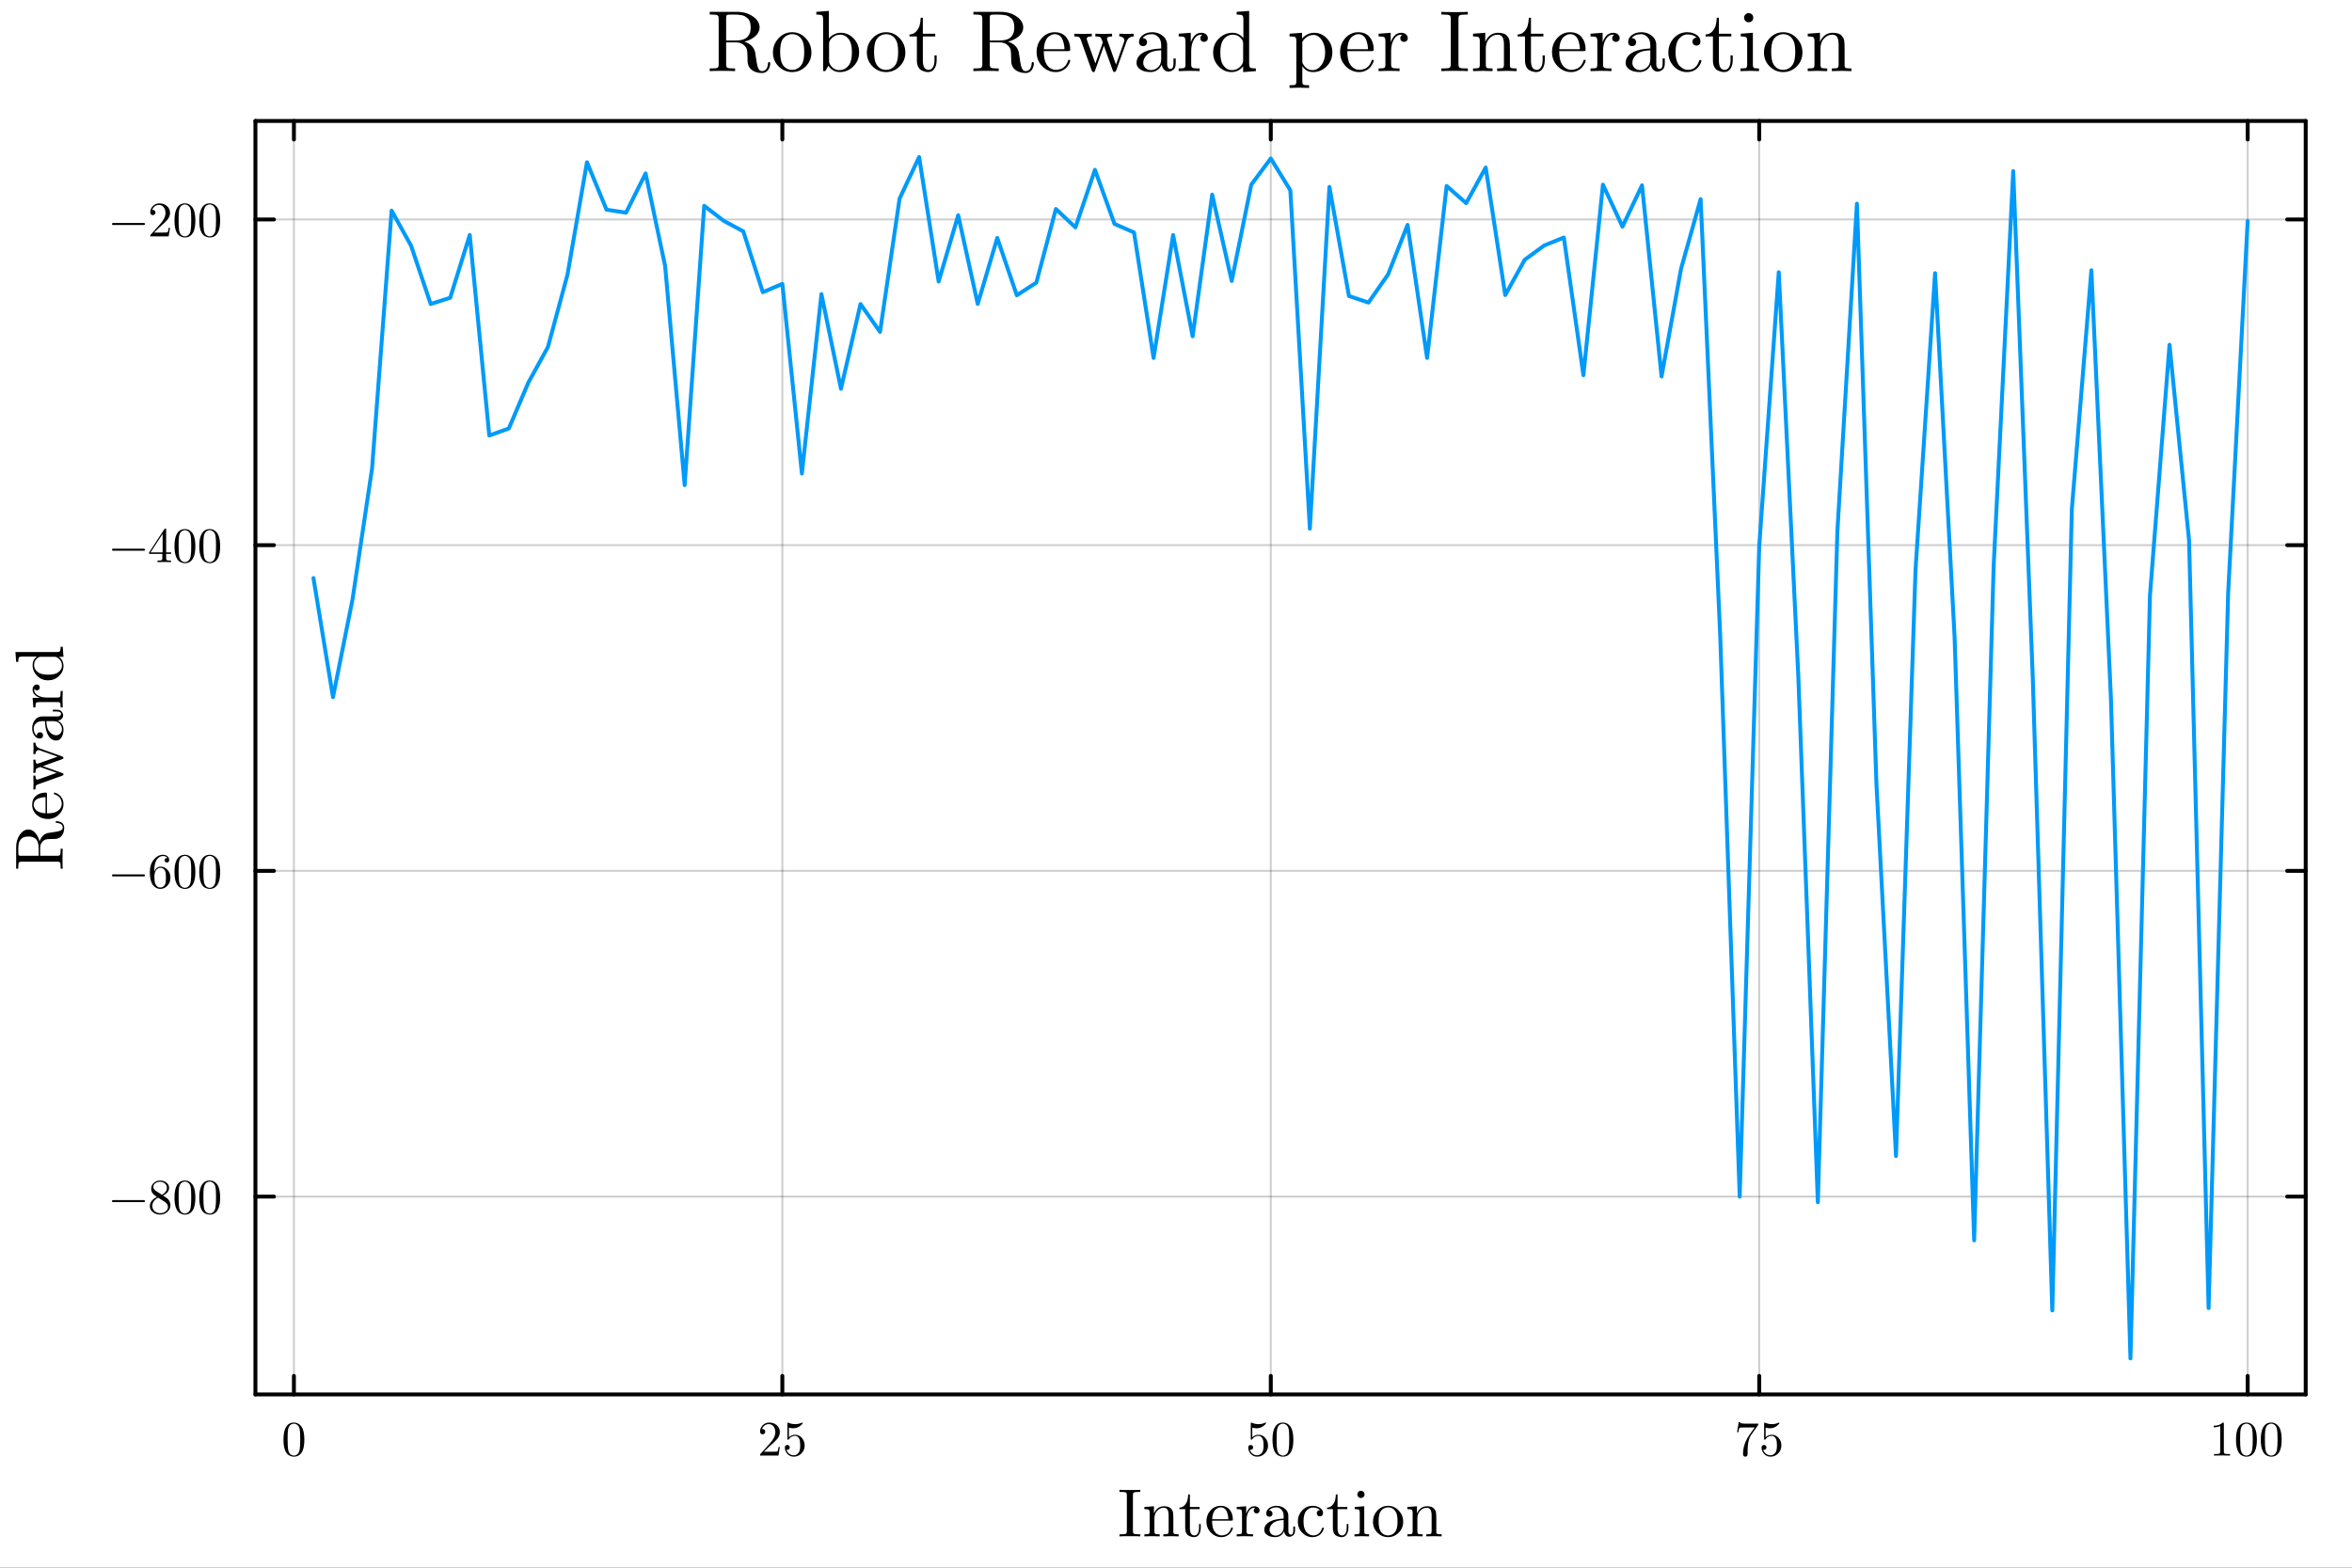 <?xml version="1.0" encoding="utf-8"?>
<svg xmlns="http://www.w3.org/2000/svg" xmlns:xlink="http://www.w3.org/1999/xlink" width="600" height="400" viewBox="0 0 2400 1600">
<rect x="0" y="0" width="2400" height="1600" fill="#333333" stroke="none"/>
<defs>
  <clipPath id="clip560">
    <rect x="0" y="0" width="2400" height="1600"/>
  </clipPath>
</defs>
<path clip-path="url(#clip560)" d="M0 1600 L2400 1600 L2400 0 L0 0  Z" fill="#ffffff" fill-rule="evenodd" fill-opacity="1"/>
<defs>
  <clipPath id="clip561">
    <rect x="480" y="0" width="1681" height="1600"/>
  </clipPath>
</defs>
<path clip-path="url(#clip560)" d="M260.635 1423.18 L2352.76 1423.18 L2352.76 123.472 L260.635 123.472  Z" fill="#ffffff" fill-rule="evenodd" fill-opacity="1"/>
<defs>
  <clipPath id="clip562">
    <rect x="260" y="123" width="2093" height="1301"/>
  </clipPath>
</defs>
<polyline clip-path="url(#clip562)" style="stroke:#000000; stroke-linecap:round; stroke-linejoin:round; stroke-width:2; stroke-opacity:0.1; fill:none" points="299.909,1423.18 299.909,123.472 "/>
<polyline clip-path="url(#clip562)" style="stroke:#000000; stroke-linecap:round; stroke-linejoin:round; stroke-width:2; stroke-opacity:0.1; fill:none" points="798.318,1423.18 798.318,123.472 "/>
<polyline clip-path="url(#clip562)" style="stroke:#000000; stroke-linecap:round; stroke-linejoin:round; stroke-width:2; stroke-opacity:0.1; fill:none" points="1296.73,1423.18 1296.73,123.472 "/>
<polyline clip-path="url(#clip562)" style="stroke:#000000; stroke-linecap:round; stroke-linejoin:round; stroke-width:2; stroke-opacity:0.1; fill:none" points="1795.14,1423.18 1795.14,123.472 "/>
<polyline clip-path="url(#clip562)" style="stroke:#000000; stroke-linecap:round; stroke-linejoin:round; stroke-width:2; stroke-opacity:0.1; fill:none" points="2293.54,1423.18 2293.54,123.472 "/>
<polyline clip-path="url(#clip562)" style="stroke:#000000; stroke-linecap:round; stroke-linejoin:round; stroke-width:2; stroke-opacity:0.1; fill:none" points="299.909,1423.18 299.909,123.472 "/>
<polyline clip-path="url(#clip562)" style="stroke:#000000; stroke-linecap:round; stroke-linejoin:round; stroke-width:2; stroke-opacity:0.1; fill:none" points="798.318,1423.18 798.318,123.472 "/>
<polyline clip-path="url(#clip562)" style="stroke:#000000; stroke-linecap:round; stroke-linejoin:round; stroke-width:2; stroke-opacity:0.1; fill:none" points="1296.73,1423.18 1296.73,123.472 "/>
<polyline clip-path="url(#clip562)" style="stroke:#000000; stroke-linecap:round; stroke-linejoin:round; stroke-width:2; stroke-opacity:0.1; fill:none" points="1795.14,1423.18 1795.14,123.472 "/>
<polyline clip-path="url(#clip562)" style="stroke:#000000; stroke-linecap:round; stroke-linejoin:round; stroke-width:2; stroke-opacity:0.1; fill:none" points="2293.54,1423.18 2293.54,123.472 "/>
<polyline clip-path="url(#clip562)" style="stroke:#000000; stroke-linecap:round; stroke-linejoin:round; stroke-width:2; stroke-opacity:0.1; fill:none" points="260.635,1221.24 2352.76,1221.24 "/>
<polyline clip-path="url(#clip562)" style="stroke:#000000; stroke-linecap:round; stroke-linejoin:round; stroke-width:2; stroke-opacity:0.1; fill:none" points="260.635,888.822 2352.76,888.822 "/>
<polyline clip-path="url(#clip562)" style="stroke:#000000; stroke-linecap:round; stroke-linejoin:round; stroke-width:2; stroke-opacity:0.1; fill:none" points="260.635,556.403 2352.76,556.403 "/>
<polyline clip-path="url(#clip562)" style="stroke:#000000; stroke-linecap:round; stroke-linejoin:round; stroke-width:2; stroke-opacity:0.1; fill:none" points="260.635,223.984 2352.76,223.984 "/>
<polyline clip-path="url(#clip562)" style="stroke:#000000; stroke-linecap:round; stroke-linejoin:round; stroke-width:2; stroke-opacity:0.1; fill:none" points="260.635,1221.24 2352.76,1221.24 "/>
<polyline clip-path="url(#clip562)" style="stroke:#000000; stroke-linecap:round; stroke-linejoin:round; stroke-width:2; stroke-opacity:0.1; fill:none" points="260.635,888.822 2352.76,888.822 "/>
<polyline clip-path="url(#clip562)" style="stroke:#000000; stroke-linecap:round; stroke-linejoin:round; stroke-width:2; stroke-opacity:0.1; fill:none" points="260.635,556.403 2352.76,556.403 "/>
<polyline clip-path="url(#clip562)" style="stroke:#000000; stroke-linecap:round; stroke-linejoin:round; stroke-width:2; stroke-opacity:0.1; fill:none" points="260.635,223.984 2352.76,223.984 "/>
<polyline clip-path="url(#clip560)" style="stroke:#000000; stroke-linecap:round; stroke-linejoin:round; stroke-width:4; stroke-opacity:1; fill:none" points="260.635,1423.18 2352.76,1423.18 "/>
<polyline clip-path="url(#clip560)" style="stroke:#000000; stroke-linecap:round; stroke-linejoin:round; stroke-width:4; stroke-opacity:1; fill:none" points="260.635,123.472 2352.76,123.472 "/>
<polyline clip-path="url(#clip560)" style="stroke:#000000; stroke-linecap:round; stroke-linejoin:round; stroke-width:4; stroke-opacity:1; fill:none" points="299.909,1423.18 299.909,1404.28 "/>
<polyline clip-path="url(#clip560)" style="stroke:#000000; stroke-linecap:round; stroke-linejoin:round; stroke-width:4; stroke-opacity:1; fill:none" points="798.318,1423.18 798.318,1404.28 "/>
<polyline clip-path="url(#clip560)" style="stroke:#000000; stroke-linecap:round; stroke-linejoin:round; stroke-width:4; stroke-opacity:1; fill:none" points="1296.73,1423.18 1296.73,1404.28 "/>
<polyline clip-path="url(#clip560)" style="stroke:#000000; stroke-linecap:round; stroke-linejoin:round; stroke-width:4; stroke-opacity:1; fill:none" points="1795.14,1423.18 1795.14,1404.28 "/>
<polyline clip-path="url(#clip560)" style="stroke:#000000; stroke-linecap:round; stroke-linejoin:round; stroke-width:4; stroke-opacity:1; fill:none" points="2293.54,1423.18 2293.54,1404.28 "/>
<polyline clip-path="url(#clip560)" style="stroke:#000000; stroke-linecap:round; stroke-linejoin:round; stroke-width:4; stroke-opacity:1; fill:none" points="299.909,123.472 299.909,142.37 "/>
<polyline clip-path="url(#clip560)" style="stroke:#000000; stroke-linecap:round; stroke-linejoin:round; stroke-width:4; stroke-opacity:1; fill:none" points="798.318,123.472 798.318,142.37 "/>
<polyline clip-path="url(#clip560)" style="stroke:#000000; stroke-linecap:round; stroke-linejoin:round; stroke-width:4; stroke-opacity:1; fill:none" points="1296.73,123.472 1296.73,142.37 "/>
<polyline clip-path="url(#clip560)" style="stroke:#000000; stroke-linecap:round; stroke-linejoin:round; stroke-width:4; stroke-opacity:1; fill:none" points="1795.14,123.472 1795.14,142.37 "/>
<polyline clip-path="url(#clip560)" style="stroke:#000000; stroke-linecap:round; stroke-linejoin:round; stroke-width:4; stroke-opacity:1; fill:none" points="2293.54,123.472 2293.54,142.37 "/>
<path clip-path="url(#clip560)" d="M289.262 1469.4 Q289.262 1461.96 291.14 1457.91 Q293.758 1451.88 299.934 1451.88 Q301.243 1451.88 302.602 1452.26 Q303.985 1452.6 305.715 1453.96 Q307.469 1455.32 308.531 1457.54 Q310.557 1461.84 310.557 1469.4 Q310.557 1476.79 308.679 1480.81 Q305.937 1486.69 299.885 1486.69 Q297.612 1486.69 295.29 1485.53 Q292.992 1484.37 291.535 1481.58 Q289.262 1477.4 289.262 1469.4 M293.462 1468.78 Q293.462 1476.41 294.005 1479.45 Q294.623 1482.74 296.303 1484.17 Q298.007 1485.58 299.885 1485.58 Q301.91 1485.58 303.59 1484.07 Q305.295 1482.54 305.813 1479.26 Q306.382 1476.02 306.357 1468.78 Q306.357 1461.74 305.863 1458.92 Q305.196 1455.64 303.417 1454.33 Q301.663 1453 299.885 1453 Q299.218 1453 298.501 1453.19 Q297.81 1453.39 296.797 1453.96 Q295.784 1454.53 294.993 1455.94 Q294.228 1457.34 293.857 1459.47 Q293.462 1462.21 293.462 1468.78 Z" fill="#000000" fill-rule="nonzero" fill-opacity="1" /><path clip-path="url(#clip560)" d="M775.566 1485.58 Q775.566 1484.67 775.641 1484.39 Q775.739 1484.12 776.135 1483.7 L785.843 1472.88 Q791.154 1466.9 791.154 1461.69 Q791.154 1458.31 789.376 1455.89 Q787.622 1453.47 784.386 1453.47 Q782.162 1453.47 780.285 1454.82 Q778.407 1456.18 777.543 1458.6 Q777.691 1458.55 778.21 1458.55 Q779.47 1458.55 780.161 1459.34 Q780.878 1460.14 780.878 1461.2 Q780.878 1462.56 779.988 1463.22 Q779.124 1463.87 778.259 1463.87 Q777.913 1463.87 777.444 1463.79 Q776.999 1463.72 776.283 1463.03 Q775.566 1462.31 775.566 1461.05 Q775.566 1457.52 778.234 1454.7 Q780.927 1451.88 785.028 1451.88 Q789.672 1451.88 792.711 1454.65 Q795.774 1457.39 795.774 1461.69 Q795.774 1463.2 795.304 1464.58 Q794.86 1465.94 794.242 1467 Q793.649 1468.07 792.019 1469.77 Q790.388 1471.47 789.079 1472.68 Q787.77 1473.9 784.83 1476.46 L779.47 1481.68 L788.585 1481.68 Q793.032 1481.68 793.378 1481.28 Q793.872 1480.57 794.489 1476.79 L795.774 1476.79 L794.341 1485.58 L775.566 1485.58 Z" fill="#000000" fill-rule="nonzero" fill-opacity="1" /><path clip-path="url(#clip560)" d="M800.863 1477.43 Q800.863 1475.92 801.678 1475.35 Q802.493 1474.76 803.358 1474.76 Q804.519 1474.76 805.186 1475.5 Q805.878 1476.22 805.878 1477.23 Q805.878 1478.24 805.186 1478.98 Q804.519 1479.7 803.358 1479.7 Q802.79 1479.7 802.493 1479.6 Q803.16 1481.92 805.186 1483.6 Q807.236 1485.28 809.929 1485.28 Q813.313 1485.28 815.339 1482 Q816.549 1479.87 816.549 1475.06 Q816.549 1470.81 815.635 1468.68 Q814.227 1465.45 811.337 1465.45 Q807.236 1465.45 804.815 1468.98 Q804.519 1469.42 804.173 1469.45 Q803.679 1469.45 803.555 1469.18 Q803.457 1468.88 803.457 1468.11 L803.457 1453.14 Q803.457 1451.93 803.951 1451.93 Q804.148 1451.93 804.568 1452.08 Q807.755 1453.49 811.288 1453.51 Q814.919 1453.51 818.18 1452.03 Q818.427 1451.88 818.575 1451.88 Q819.069 1451.88 819.094 1452.45 Q819.094 1452.65 818.674 1453.24 Q818.279 1453.81 817.414 1454.58 Q816.549 1455.32 815.438 1456.03 Q814.326 1456.75 812.696 1457.25 Q811.09 1457.71 809.311 1457.71 Q807.187 1457.71 805.013 1457.05 L805.013 1466.9 Q807.631 1464.33 811.436 1464.33 Q815.487 1464.33 818.279 1467.6 Q821.07 1470.86 821.07 1475.4 Q821.07 1480.17 817.76 1483.43 Q814.474 1486.69 810.028 1486.69 Q805.976 1486.69 803.407 1483.8 Q800.863 1480.91 800.863 1477.43 Z" fill="#000000" fill-rule="nonzero" fill-opacity="1" /><path clip-path="url(#clip560)" d="M1273.7 1477.43 Q1273.7 1475.92 1274.52 1475.35 Q1275.33 1474.76 1276.2 1474.76 Q1277.36 1474.76 1278.03 1475.5 Q1278.72 1476.22 1278.72 1477.23 Q1278.72 1478.24 1278.03 1478.98 Q1277.36 1479.7 1276.2 1479.7 Q1275.63 1479.7 1275.33 1479.6 Q1276 1481.92 1278.03 1483.6 Q1280.08 1485.28 1282.77 1485.28 Q1286.15 1485.28 1288.18 1482 Q1289.39 1479.87 1289.39 1475.06 Q1289.39 1470.81 1288.48 1468.68 Q1287.07 1465.45 1284.18 1465.45 Q1280.08 1465.45 1277.66 1468.98 Q1277.36 1469.42 1277.01 1469.45 Q1276.52 1469.45 1276.4 1469.18 Q1276.3 1468.88 1276.3 1468.11 L1276.3 1453.14 Q1276.3 1451.93 1276.79 1451.93 Q1276.99 1451.93 1277.41 1452.08 Q1280.6 1453.49 1284.13 1453.51 Q1287.76 1453.51 1291.02 1452.03 Q1291.27 1451.88 1291.42 1451.88 Q1291.91 1451.88 1291.93 1452.45 Q1291.93 1452.65 1291.51 1453.24 Q1291.12 1453.81 1290.25 1454.58 Q1289.39 1455.32 1288.28 1456.03 Q1287.17 1456.75 1285.54 1457.25 Q1283.93 1457.71 1282.15 1457.71 Q1280.03 1457.71 1277.85 1457.05 L1277.85 1466.9 Q1280.47 1464.33 1284.28 1464.33 Q1288.33 1464.33 1291.12 1467.6 Q1293.91 1470.86 1293.91 1475.4 Q1293.91 1480.17 1290.6 1483.43 Q1287.32 1486.69 1282.87 1486.69 Q1278.82 1486.69 1276.25 1483.8 Q1273.7 1480.91 1273.7 1477.43 Z" fill="#000000" fill-rule="nonzero" fill-opacity="1" /><path clip-path="url(#clip560)" d="M1298.46 1469.4 Q1298.46 1461.96 1300.33 1457.91 Q1302.95 1451.88 1309.13 1451.88 Q1310.44 1451.88 1311.8 1452.26 Q1313.18 1452.6 1314.91 1453.96 Q1316.66 1455.32 1317.73 1457.54 Q1319.75 1461.84 1319.75 1469.4 Q1319.75 1476.79 1317.87 1480.81 Q1315.13 1486.69 1309.08 1486.69 Q1306.81 1486.69 1304.48 1485.53 Q1302.19 1484.37 1300.73 1481.58 Q1298.46 1477.4 1298.46 1469.4 M1302.66 1468.78 Q1302.66 1476.41 1303.2 1479.45 Q1303.82 1482.74 1305.5 1484.17 Q1307.2 1485.58 1309.08 1485.58 Q1311.1 1485.58 1312.78 1484.07 Q1314.49 1482.54 1315.01 1479.26 Q1315.58 1476.02 1315.55 1468.78 Q1315.55 1461.74 1315.06 1458.92 Q1314.39 1455.64 1312.61 1454.33 Q1310.86 1453 1309.08 1453 Q1308.41 1453 1307.7 1453.19 Q1307 1453.39 1305.99 1453.96 Q1304.98 1454.53 1304.19 1455.94 Q1303.42 1457.34 1303.05 1459.47 Q1302.66 1462.21 1302.66 1468.78 Z" fill="#000000" fill-rule="nonzero" fill-opacity="1" /><path clip-path="url(#clip560)" d="M1772.54 1461.79 L1774.2 1451.39 L1775.46 1451.39 Q1775.61 1452.01 1775.86 1452.28 Q1776.13 1452.55 1777.56 1452.77 Q1779.02 1453 1781.96 1453 L1794.23 1453 Q1794.23 1454.16 1793.79 1454.77 L1786.95 1464.38 Q1784.77 1467.42 1783.81 1473.03 Q1783.24 1476.79 1783.27 1481.33 L1783.27 1483.9 Q1783.27 1486.69 1780.92 1486.69 Q1778.6 1486.69 1778.6 1483.9 Q1778.6 1474.24 1784.82 1464.88 Q1785.49 1463.91 1787.94 1460.48 Q1790.41 1457.05 1790.5 1456.9 L1780.03 1456.9 Q1775.44 1456.9 1775.06 1457.2 Q1774.57 1457.64 1773.8 1461.79 L1772.54 1461.79 Z" fill="#000000" fill-rule="nonzero" fill-opacity="1" /><path clip-path="url(#clip560)" d="M1797.52 1477.43 Q1797.52 1475.92 1798.34 1475.35 Q1799.15 1474.76 1800.01 1474.76 Q1801.18 1474.76 1801.84 1475.5 Q1802.53 1476.22 1802.53 1477.23 Q1802.53 1478.24 1801.84 1478.98 Q1801.18 1479.7 1800.01 1479.7 Q1799.45 1479.7 1799.15 1479.6 Q1799.82 1481.92 1801.84 1483.6 Q1803.89 1485.28 1806.59 1485.28 Q1809.97 1485.28 1812 1482 Q1813.21 1479.87 1813.21 1475.06 Q1813.21 1470.81 1812.29 1468.68 Q1810.88 1465.45 1807.99 1465.45 Q1803.89 1465.45 1801.47 1468.98 Q1801.18 1469.42 1800.83 1469.45 Q1800.34 1469.45 1800.21 1469.18 Q1800.11 1468.88 1800.11 1468.11 L1800.11 1453.14 Q1800.11 1451.93 1800.61 1451.93 Q1800.81 1451.93 1801.23 1452.08 Q1804.41 1453.49 1807.94 1453.51 Q1811.58 1453.51 1814.84 1452.03 Q1815.08 1451.88 1815.23 1451.88 Q1815.73 1451.88 1815.75 1452.45 Q1815.75 1452.65 1815.33 1453.24 Q1814.94 1453.81 1814.07 1454.58 Q1813.21 1455.32 1812.09 1456.03 Q1810.98 1456.75 1809.35 1457.25 Q1807.75 1457.71 1805.97 1457.71 Q1803.84 1457.71 1801.67 1457.05 L1801.67 1466.9 Q1804.29 1464.33 1808.09 1464.33 Q1812.14 1464.33 1814.94 1467.6 Q1817.73 1470.86 1817.73 1475.4 Q1817.73 1480.17 1814.42 1483.43 Q1811.13 1486.69 1806.68 1486.69 Q1802.63 1486.69 1800.06 1483.8 Q1797.52 1480.91 1797.52 1477.43 Z" fill="#000000" fill-rule="nonzero" fill-opacity="1" /><path clip-path="url(#clip560)" d="M2258.86 1456.7 L2258.86 1455.12 Q2264.94 1455.12 2268.08 1451.88 Q2268.94 1451.88 2269.09 1452.08 Q2269.24 1452.28 2269.24 1453.19 L2269.24 1481.58 Q2269.24 1483.08 2269.98 1483.55 Q2270.72 1484.02 2273.96 1484.02 L2275.56 1484.02 L2275.56 1485.58 Q2273.78 1485.43 2267.36 1485.43 Q2260.94 1485.43 2259.18 1485.58 L2259.18 1484.02 L2260.79 1484.02 Q2263.98 1484.02 2264.74 1483.58 Q2265.51 1483.11 2265.51 1481.58 L2265.51 1455.37 Q2262.86 1456.7 2258.86 1456.7 Z" fill="#000000" fill-rule="nonzero" fill-opacity="1" /><path clip-path="url(#clip560)" d="M2281.64 1469.4 Q2281.64 1461.96 2283.52 1457.91 Q2286.13 1451.88 2292.31 1451.88 Q2293.62 1451.88 2294.98 1452.26 Q2296.36 1452.6 2298.09 1453.96 Q2299.84 1455.32 2300.91 1457.54 Q2302.93 1461.84 2302.93 1469.4 Q2302.93 1476.79 2301.05 1480.81 Q2298.31 1486.69 2292.26 1486.69 Q2289.99 1486.69 2287.67 1485.53 Q2285.37 1484.37 2283.91 1481.58 Q2281.64 1477.4 2281.64 1469.4 M2285.84 1468.78 Q2285.84 1476.41 2286.38 1479.45 Q2287 1482.74 2288.68 1484.17 Q2290.38 1485.58 2292.26 1485.58 Q2294.29 1485.58 2295.97 1484.07 Q2297.67 1482.54 2298.19 1479.26 Q2298.76 1476.02 2298.73 1468.78 Q2298.73 1461.74 2298.24 1458.92 Q2297.57 1455.64 2295.79 1454.33 Q2294.04 1453 2292.26 1453 Q2291.59 1453 2290.88 1453.19 Q2290.19 1453.39 2289.17 1453.96 Q2288.16 1454.53 2287.37 1455.94 Q2286.6 1457.34 2286.23 1459.47 Q2285.84 1462.21 2285.84 1468.78 Z" fill="#000000" fill-rule="nonzero" fill-opacity="1" /><path clip-path="url(#clip560)" d="M2306.93 1469.4 Q2306.93 1461.96 2308.81 1457.91 Q2311.43 1451.88 2317.61 1451.88 Q2318.92 1451.88 2320.27 1452.26 Q2321.66 1452.6 2323.39 1453.96 Q2325.14 1455.32 2326.2 1457.54 Q2328.23 1461.84 2328.23 1469.4 Q2328.23 1476.79 2326.35 1480.81 Q2323.61 1486.69 2317.56 1486.69 Q2315.28 1486.69 2312.96 1485.53 Q2310.66 1484.37 2309.21 1481.58 Q2306.93 1477.4 2306.93 1469.4 M2311.13 1468.78 Q2311.13 1476.41 2311.68 1479.45 Q2312.29 1482.74 2313.97 1484.17 Q2315.68 1485.58 2317.56 1485.58 Q2319.58 1485.58 2321.26 1484.07 Q2322.97 1482.54 2323.49 1479.26 Q2324.05 1476.02 2324.03 1468.78 Q2324.03 1461.74 2323.53 1458.92 Q2322.87 1455.64 2321.09 1454.33 Q2319.34 1453 2317.56 1453 Q2316.89 1453 2316.17 1453.19 Q2315.48 1453.39 2314.47 1453.96 Q2313.46 1454.53 2312.67 1455.94 Q2311.9 1457.34 2311.53 1459.47 Q2311.13 1462.21 2311.13 1468.78 Z" fill="#000000" fill-rule="nonzero" fill-opacity="1" /><path clip-path="url(#clip560)" d="M1142.33 1568.04 L1142.33 1565.9 L1144.16 1565.9 Q1148.07 1565.9 1148.95 1565.29 Q1149.87 1564.65 1149.87 1562.61 L1149.87 1525.96 Q1149.87 1523.95 1148.95 1523.34 Q1148.03 1522.7 1144.16 1522.7 L1142.33 1522.7 L1142.33 1520.52 Q1144.77 1520.73 1152.99 1520.73 Q1161.15 1520.73 1163.56 1520.52 L1163.56 1522.7 L1161.76 1522.7 Q1157.85 1522.7 1156.93 1523.34 Q1156.05 1523.95 1156.05 1525.96 L1156.05 1562.61 Q1156.05 1564.61 1156.93 1565.26 Q1157.85 1565.9 1161.76 1565.9 L1163.56 1565.9 L1163.56 1568.04 Q1161.11 1567.84 1152.93 1567.84 Q1144.77 1567.84 1142.33 1568.04 Z" fill="#000000" fill-rule="nonzero" fill-opacity="1" /><path clip-path="url(#clip560)" d="M1167.74 1568.04 L1167.74 1565.9 Q1171.44 1565.9 1172.29 1565.46 Q1173.14 1564.99 1173.14 1562.74 L1173.14 1544.1 Q1173.14 1541.52 1172.22 1540.87 Q1171.34 1540.22 1167.74 1540.22 L1167.74 1538.05 L1177.52 1537.3 L1177.52 1544.61 Q1180.78 1537.3 1187.81 1537.3 Q1193.04 1537.3 1195.11 1539.89 Q1196.64 1541.62 1196.95 1543.55 Q1197.29 1545.49 1197.29 1550.52 L1197.29 1563.8 Q1197.36 1565.26 1198.48 1565.6 Q1199.6 1565.9 1202.72 1565.9 L1202.72 1568.04 Q1195.62 1567.84 1194.91 1567.84 Q1194.37 1567.84 1187.06 1568.04 L1187.06 1565.9 Q1190.77 1565.9 1191.61 1565.46 Q1192.5 1564.99 1192.5 1562.74 L1192.5 1546.54 Q1192.5 1543.01 1191.41 1540.94 Q1190.32 1538.83 1187.33 1538.83 Q1183.73 1538.83 1180.85 1541.86 Q1177.96 1544.88 1177.96 1549.97 L1177.96 1562.74 Q1177.96 1564.99 1178.81 1565.46 Q1179.69 1565.9 1183.36 1565.9 L1183.36 1568.04 Q1176.26 1567.84 1175.58 1567.84 Q1175.04 1567.84 1167.74 1568.04 Z" fill="#000000" fill-rule="nonzero" fill-opacity="1" /><path clip-path="url(#clip560)" d="M1203.47 1540.22 L1203.47 1538.7 Q1206.66 1538.56 1208.77 1536.32 Q1210.91 1534.04 1211.62 1531.26 Q1212.37 1528.47 1212.44 1525.25 L1214.17 1525.25 L1214.17 1538.05 L1224.12 1538.05 L1224.12 1540.22 L1214.17 1540.22 L1214.17 1559.55 Q1214.17 1567.06 1218.86 1567.06 Q1220.86 1567.06 1222.19 1565.02 Q1223.51 1562.95 1223.51 1559.28 L1223.51 1555.44 L1225.24 1555.44 L1225.24 1559.42 Q1225.24 1563.19 1223.51 1566.01 Q1221.78 1568.83 1218.35 1568.83 Q1217.09 1568.83 1215.83 1568.49 Q1214.61 1568.18 1212.98 1567.36 Q1211.38 1566.52 1210.36 1564.48 Q1209.38 1562.41 1209.38 1559.42 L1209.38 1540.22 L1203.47 1540.22 Z" fill="#000000" fill-rule="nonzero" fill-opacity="1" /><path clip-path="url(#clip560)" d="M1231.05 1552.72 Q1231.05 1546.17 1235.26 1541.52 Q1239.47 1536.86 1245.52 1536.86 Q1251.63 1536.86 1254.79 1540.84 Q1257.99 1544.81 1257.99 1550.52 Q1257.99 1551.57 1257.71 1551.77 Q1257.44 1551.98 1256.25 1551.98 L1236.82 1551.98 Q1236.82 1559.08 1238.93 1562.41 Q1241.85 1567.06 1246.78 1567.06 Q1247.46 1567.06 1248.27 1566.92 Q1249.09 1566.79 1250.75 1566.21 Q1252.42 1565.6 1253.88 1564 Q1255.34 1562.41 1256.19 1559.89 Q1256.39 1558.91 1257.07 1558.94 Q1257.99 1558.94 1257.99 1559.76 Q1257.99 1560.37 1257.31 1561.76 Q1256.66 1563.12 1255.4 1564.75 Q1254.15 1566.38 1251.7 1567.6 Q1249.29 1568.83 1246.37 1568.83 Q1240.26 1568.83 1235.64 1564.21 Q1231.05 1559.55 1231.05 1552.72 M1236.89 1550.52 L1253.4 1550.52 Q1253.4 1549.06 1253.13 1547.43 Q1252.89 1545.8 1252.14 1543.55 Q1251.43 1541.28 1249.73 1539.85 Q1248.03 1538.42 1245.52 1538.42 Q1244.4 1538.42 1243.18 1538.9 Q1241.99 1539.38 1240.53 1540.53 Q1239.07 1541.69 1238.05 1544.3 Q1237.03 1546.92 1236.89 1550.52 Z" fill="#000000" fill-rule="nonzero" fill-opacity="1" /><path clip-path="url(#clip560)" d="M1261.93 1568.04 L1261.93 1565.9 Q1265.63 1565.9 1266.48 1565.46 Q1267.36 1564.99 1267.36 1562.74 L1267.36 1544.1 Q1267.36 1541.52 1266.44 1540.87 Q1265.56 1540.22 1261.93 1540.22 L1261.93 1538.05 L1271.61 1537.3 L1271.61 1544.95 Q1272.59 1541.96 1274.66 1539.65 Q1276.77 1537.3 1280.17 1537.3 Q1282.41 1537.3 1283.84 1538.56 Q1285.3 1539.82 1285.3 1541.55 Q1285.3 1543.08 1284.34 1543.86 Q1283.43 1544.61 1282.31 1544.61 Q1281.05 1544.61 1280.17 1543.83 Q1279.32 1543.01 1279.32 1541.62 Q1279.32 1540.77 1279.69 1540.12 Q1280.1 1539.44 1280.4 1539.21 Q1280.71 1538.97 1280.91 1538.9 Q1280.78 1538.83 1280.17 1538.83 Q1276.33 1538.83 1274.12 1542.67 Q1271.95 1546.47 1271.95 1551.91 L1271.95 1562.61 Q1271.95 1564.61 1272.76 1565.26 Q1273.61 1565.9 1277.25 1565.9 L1278.71 1565.9 L1278.71 1568.04 Q1275.92 1567.84 1269.87 1567.84 Q1269.03 1567.84 1267.7 1567.87 Q1266.38 1567.91 1264.64 1567.98 Q1262.91 1568.04 1261.93 1568.04 Z" fill="#000000" fill-rule="nonzero" fill-opacity="1" /><path clip-path="url(#clip560)" d="M1290.09 1561.42 Q1290.09 1555.51 1297.05 1552.39 Q1301.23 1550.38 1309.85 1549.87 L1309.85 1547.32 Q1309.85 1543.01 1307.58 1540.73 Q1305.34 1538.42 1302.48 1538.42 Q1297.39 1538.42 1294.94 1541.62 Q1297.01 1541.69 1297.76 1542.74 Q1298.51 1543.76 1298.51 1544.81 Q1298.51 1546.2 1297.63 1547.12 Q1296.78 1548 1295.32 1548 Q1293.92 1548 1293.01 1547.15 Q1292.09 1546.27 1292.09 1544.74 Q1292.09 1541.35 1295.15 1539.1 Q1298.24 1536.86 1302.62 1536.86 Q1308.33 1536.86 1312.13 1540.7 Q1313.32 1541.89 1313.9 1543.42 Q1314.51 1544.95 1314.58 1545.97 Q1314.64 1546.95 1314.64 1548.92 L1314.64 1562.81 Q1314.64 1563.22 1314.78 1563.9 Q1314.92 1564.58 1315.53 1565.46 Q1316.17 1566.31 1317.23 1566.31 Q1319.74 1566.31 1319.7 1561.86 L1319.7 1557.96 L1321.47 1557.96 L1321.47 1561.86 Q1321.47 1565.56 1319.5 1567.02 Q1317.56 1568.45 1315.76 1568.45 Q1313.45 1568.45 1311.99 1566.75 Q1310.53 1565.05 1310.33 1562.74 Q1309.28 1565.39 1306.87 1567.13 Q1304.49 1568.83 1301.23 1568.83 Q1298.71 1568.83 1296.34 1568.18 Q1293.99 1567.57 1292.02 1565.84 Q1290.09 1564.07 1290.09 1561.42 M1295.45 1561.35 Q1295.45 1563.93 1297.29 1565.6 Q1299.12 1567.26 1301.7 1567.26 Q1304.62 1567.26 1307.24 1565.02 Q1309.85 1562.74 1309.85 1558.3 L1309.85 1551.33 Q1302.14 1551.6 1298.78 1554.69 Q1295.45 1557.75 1295.45 1561.35 Z" fill="#000000" fill-rule="nonzero" fill-opacity="1" /><path clip-path="url(#clip560)" d="M1328.74 1564.24 Q1324.32 1559.62 1324.32 1553.03 Q1324.32 1546.41 1328.67 1541.65 Q1333.02 1536.86 1339.41 1536.86 Q1343.65 1536.86 1346.84 1538.9 Q1350.04 1540.9 1350.04 1544.33 Q1350.04 1545.86 1349.12 1546.75 Q1348.24 1547.6 1346.84 1547.6 Q1345.38 1547.6 1344.5 1546.71 Q1343.65 1545.8 1343.65 1544.4 Q1343.65 1543.79 1343.86 1543.18 Q1344.06 1542.57 1344.81 1541.92 Q1345.59 1541.28 1346.91 1541.18 Q1344.43 1538.63 1339.61 1538.63 Q1339.54 1538.63 1339.47 1538.63 Q1335.94 1538.63 1333.02 1541.96 Q1330.1 1545.29 1330.1 1552.89 Q1330.1 1556.87 1331.05 1559.79 Q1332.03 1562.68 1333.63 1564.17 Q1335.23 1565.67 1336.79 1566.38 Q1338.35 1567.06 1339.88 1567.06 Q1346.71 1567.06 1349.02 1559.76 Q1349.22 1559.08 1349.9 1559.08 Q1350.82 1559.08 1350.82 1559.76 Q1350.82 1560.1 1350.55 1560.98 Q1350.28 1561.86 1349.43 1563.25 Q1348.58 1564.65 1347.35 1565.87 Q1346.17 1567.06 1344.03 1567.94 Q1341.92 1568.83 1339.27 1568.83 Q1333.16 1568.83 1328.74 1564.24 Z" fill="#000000" fill-rule="nonzero" fill-opacity="1" /><path clip-path="url(#clip560)" d="M1354.15 1540.22 L1354.15 1538.7 Q1357.34 1538.56 1359.45 1536.32 Q1361.59 1534.04 1362.3 1531.26 Q1363.05 1528.47 1363.11 1525.25 L1364.85 1525.25 L1364.85 1538.05 L1374.8 1538.05 L1374.8 1540.22 L1364.85 1540.22 L1364.85 1559.55 Q1364.85 1567.06 1369.53 1567.06 Q1371.54 1567.06 1372.86 1565.02 Q1374.19 1562.95 1374.19 1559.28 L1374.19 1555.44 L1375.92 1555.44 L1375.92 1559.42 Q1375.92 1563.19 1374.19 1566.01 Q1372.46 1568.83 1369.03 1568.83 Q1367.77 1568.83 1366.51 1568.49 Q1365.29 1568.18 1363.66 1567.36 Q1362.06 1566.52 1361.04 1564.48 Q1360.06 1562.41 1360.06 1559.42 L1360.06 1540.22 L1354.15 1540.22 Z" fill="#000000" fill-rule="nonzero" fill-opacity="1" /><path clip-path="url(#clip560)" d="M1382.1 1568.04 L1382.1 1565.9 Q1385.8 1565.9 1386.65 1565.46 Q1387.5 1564.99 1387.5 1562.74 L1387.5 1544.03 Q1387.5 1541.45 1386.62 1540.84 Q1385.77 1540.22 1382.37 1540.22 L1382.37 1538.05 L1392.09 1537.3 L1392.09 1562.81 Q1392.09 1564.88 1392.84 1565.39 Q1393.58 1565.9 1396.98 1565.9 L1396.98 1568.04 Q1389.88 1567.84 1389.74 1567.84 Q1388.79 1567.84 1382.1 1568.04 M1385.02 1525.18 Q1385.02 1523.78 1386.08 1522.66 Q1387.16 1521.51 1388.69 1521.51 Q1390.22 1521.51 1391.31 1522.56 Q1392.39 1523.58 1392.39 1525.21 Q1392.39 1526.81 1391.31 1527.86 Q1390.22 1528.88 1388.69 1528.88 Q1387.1 1528.88 1386.04 1527.76 Q1385.02 1526.64 1385.02 1525.18 Z" fill="#000000" fill-rule="nonzero" fill-opacity="1" /><path clip-path="url(#clip560)" d="M1405.57 1564.31 Q1400.99 1559.76 1400.99 1553.17 Q1400.99 1546.54 1405.47 1541.72 Q1409.99 1536.86 1416.44 1536.86 Q1422.76 1536.86 1427.28 1541.69 Q1431.83 1546.47 1431.83 1553.17 Q1431.83 1559.72 1427.24 1564.27 Q1422.69 1568.83 1416.38 1568.83 Q1410.19 1568.83 1405.57 1564.31 M1406.76 1552.59 Q1406.76 1559.35 1408.53 1562.41 Q1411.25 1567.06 1416.44 1567.06 Q1419.02 1567.06 1421.16 1565.67 Q1423.34 1564.27 1424.53 1561.93 Q1426.06 1558.87 1426.06 1552.59 Q1426.06 1545.9 1424.22 1542.94 Q1421.5 1538.42 1416.38 1538.42 Q1414.13 1538.42 1411.93 1539.61 Q1409.75 1540.77 1408.43 1543.08 Q1406.76 1546.14 1406.76 1552.59 Z" fill="#000000" fill-rule="nonzero" fill-opacity="1" /><path clip-path="url(#clip560)" d="M1436.08 1568.04 L1436.08 1565.9 Q1439.78 1565.9 1440.63 1565.46 Q1441.48 1564.99 1441.48 1562.74 L1441.48 1544.1 Q1441.48 1541.52 1440.56 1540.87 Q1439.68 1540.22 1436.08 1540.22 L1436.08 1538.05 L1445.86 1537.3 L1445.86 1544.61 Q1449.12 1537.3 1456.15 1537.3 Q1461.38 1537.3 1463.45 1539.89 Q1464.98 1541.62 1465.29 1543.55 Q1465.63 1545.49 1465.63 1550.52 L1465.63 1563.8 Q1465.7 1565.26 1466.82 1565.6 Q1467.94 1565.9 1471.06 1565.9 L1471.06 1568.04 Q1463.96 1567.84 1463.25 1567.84 Q1462.71 1567.84 1455.4 1568.04 L1455.4 1565.9 Q1459.11 1565.9 1459.95 1565.46 Q1460.84 1564.99 1460.84 1562.74 L1460.84 1546.54 Q1460.84 1543.01 1459.75 1540.94 Q1458.66 1538.83 1455.68 1538.83 Q1452.07 1538.83 1449.19 1541.86 Q1446.3 1544.88 1446.3 1549.97 L1446.3 1562.74 Q1446.3 1564.99 1447.15 1565.46 Q1448.03 1565.9 1451.7 1565.9 L1451.7 1568.04 Q1444.6 1567.84 1443.92 1567.84 Q1443.38 1567.84 1436.08 1568.04 Z" fill="#000000" fill-rule="nonzero" fill-opacity="1" /><polyline clip-path="url(#clip560)" style="stroke:#000000; stroke-linecap:round; stroke-linejoin:round; stroke-width:4; stroke-opacity:1; fill:none" points="260.635,1423.18 260.635,123.472 "/>
<polyline clip-path="url(#clip560)" style="stroke:#000000; stroke-linecap:round; stroke-linejoin:round; stroke-width:4; stroke-opacity:1; fill:none" points="2352.76,1423.18 2352.76,123.472 "/>
<polyline clip-path="url(#clip560)" style="stroke:#000000; stroke-linecap:round; stroke-linejoin:round; stroke-width:4; stroke-opacity:1; fill:none" points="260.635,1221.24 279.532,1221.24 "/>
<polyline clip-path="url(#clip560)" style="stroke:#000000; stroke-linecap:round; stroke-linejoin:round; stroke-width:4; stroke-opacity:1; fill:none" points="260.635,888.822 279.532,888.822 "/>
<polyline clip-path="url(#clip560)" style="stroke:#000000; stroke-linecap:round; stroke-linejoin:round; stroke-width:4; stroke-opacity:1; fill:none" points="260.635,556.403 279.532,556.403 "/>
<polyline clip-path="url(#clip560)" style="stroke:#000000; stroke-linecap:round; stroke-linejoin:round; stroke-width:4; stroke-opacity:1; fill:none" points="260.635,223.984 279.532,223.984 "/>
<polyline clip-path="url(#clip560)" style="stroke:#000000; stroke-linecap:round; stroke-linejoin:round; stroke-width:4; stroke-opacity:1; fill:none" points="2352.76,1221.24 2333.86,1221.24 "/>
<polyline clip-path="url(#clip560)" style="stroke:#000000; stroke-linecap:round; stroke-linejoin:round; stroke-width:4; stroke-opacity:1; fill:none" points="2352.76,888.822 2333.86,888.822 "/>
<polyline clip-path="url(#clip560)" style="stroke:#000000; stroke-linecap:round; stroke-linejoin:round; stroke-width:4; stroke-opacity:1; fill:none" points="2352.76,556.403 2333.86,556.403 "/>
<polyline clip-path="url(#clip560)" style="stroke:#000000; stroke-linecap:round; stroke-linejoin:round; stroke-width:4; stroke-opacity:1; fill:none" points="2352.76,223.984 2333.86,223.984 "/>
<path clip-path="url(#clip560)" d="M147.659 1225.16 Q147.956 1225.45 147.956 1225.87 Q147.956 1226.29 147.659 1226.59 Q147.363 1226.89 146.943 1226.89 L115.273 1226.89 Q114.853 1226.89 114.557 1226.59 Q114.26 1226.29 114.26 1225.87 Q114.26 1225.45 114.557 1225.16 Q114.853 1224.86 115.273 1224.86 L146.943 1224.86 Q147.363 1224.86 147.659 1225.16 Z" fill="#000000" fill-rule="nonzero" fill-opacity="1" /><path clip-path="url(#clip560)" d="M152.896 1230.89 Q152.896 1225.23 160.184 1221.57 Q157.046 1219.45 156.478 1218.83 Q154.255 1216.36 154.255 1213.27 Q154.255 1209.74 156.923 1207.3 Q159.616 1204.83 163.42 1204.83 Q167.051 1204.83 169.793 1206.93 Q172.535 1209.03 172.535 1212.36 Q172.535 1217.05 166.409 1220.22 Q170.46 1222.74 171.424 1223.8 Q173.894 1226.54 173.894 1230.02 Q173.894 1234.07 170.781 1236.87 Q167.669 1239.63 163.37 1239.63 Q159.171 1239.63 156.034 1237.19 Q152.896 1234.74 152.896 1230.89 M155.416 1230.89 Q155.416 1234.02 157.763 1236.12 Q160.134 1238.22 163.42 1238.22 Q166.607 1238.22 168.978 1236.4 Q171.374 1234.57 171.374 1231.85 Q171.374 1230.79 171.004 1229.87 Q170.658 1228.96 169.942 1228.24 Q169.25 1227.5 168.805 1227.18 Q168.385 1226.84 167.57 1226.27 L161.345 1222.34 Q155.416 1225.63 155.416 1230.89 M156.478 1211.3 Q156.478 1213.72 159.023 1215.4 L165.297 1219.45 Q170.312 1216.51 170.312 1212.36 Q170.312 1209.67 168.262 1207.89 Q166.211 1206.09 163.37 1206.09 Q160.579 1206.09 158.529 1207.57 Q156.478 1209.03 156.478 1211.3 Z" fill="#000000" fill-rule="nonzero" fill-opacity="1" /><path clip-path="url(#clip560)" d="M178.044 1222.34 Q178.044 1214.9 179.922 1210.85 Q182.54 1204.83 188.716 1204.83 Q190.025 1204.83 191.384 1205.2 Q192.767 1205.54 194.497 1206.9 Q196.251 1208.26 197.313 1210.48 Q199.339 1214.78 199.339 1222.34 Q199.339 1229.73 197.461 1233.75 Q194.719 1239.63 188.667 1239.63 Q186.394 1239.63 184.072 1238.47 Q181.774 1237.31 180.317 1234.52 Q178.044 1230.34 178.044 1222.34 M182.244 1221.72 Q182.244 1229.36 182.787 1232.39 Q183.405 1235.68 185.085 1237.11 Q186.789 1238.52 188.667 1238.52 Q190.692 1238.52 192.372 1237.01 Q194.077 1235.48 194.595 1232.2 Q195.164 1228.96 195.139 1221.72 Q195.139 1214.68 194.645 1211.87 Q193.978 1208.58 192.199 1207.27 Q190.445 1205.94 188.667 1205.94 Q188 1205.94 187.283 1206.13 Q186.592 1206.33 185.579 1206.9 Q184.566 1207.47 183.775 1208.88 Q183.01 1210.28 182.639 1212.41 Q182.244 1215.15 182.244 1221.72 Z" fill="#000000" fill-rule="nonzero" fill-opacity="1" /><path clip-path="url(#clip560)" d="M203.34 1222.34 Q203.34 1214.9 205.218 1210.85 Q207.836 1204.83 214.012 1204.83 Q215.322 1204.83 216.68 1205.2 Q218.064 1205.54 219.793 1206.9 Q221.547 1208.26 222.609 1210.48 Q224.635 1214.78 224.635 1222.34 Q224.635 1229.73 222.757 1233.75 Q220.015 1239.63 213.963 1239.63 Q211.69 1239.63 209.368 1238.47 Q207.071 1237.31 205.613 1234.52 Q203.34 1230.34 203.34 1222.34 M207.54 1221.72 Q207.54 1229.36 208.084 1232.39 Q208.701 1235.68 210.381 1237.11 Q212.085 1238.52 213.963 1238.52 Q215.989 1238.52 217.668 1237.01 Q219.373 1235.48 219.892 1232.2 Q220.46 1228.96 220.435 1221.72 Q220.435 1214.68 219.941 1211.87 Q219.274 1208.58 217.495 1207.27 Q215.742 1205.94 213.963 1205.94 Q213.296 1205.94 212.58 1206.13 Q211.888 1206.33 210.875 1206.9 Q209.862 1207.47 209.072 1208.88 Q208.306 1210.28 207.935 1212.41 Q207.54 1215.15 207.54 1221.72 Z" fill="#000000" fill-rule="nonzero" fill-opacity="1" /><path clip-path="url(#clip560)" d="M147.659 892.737 Q147.956 893.034 147.956 893.454 Q147.956 893.874 147.659 894.17 Q147.363 894.467 146.943 894.467 L115.273 894.467 Q114.853 894.467 114.557 894.17 Q114.26 893.874 114.26 893.454 Q114.26 893.034 114.557 892.737 Q114.853 892.441 115.273 892.441 L146.943 892.441 Q147.363 892.441 147.659 892.737 Z" fill="#000000" fill-rule="nonzero" fill-opacity="1" /><path clip-path="url(#clip560)" d="M152.896 890.119 Q152.896 882.164 156.948 877.298 Q160.999 872.407 166.211 872.407 Q169.25 872.407 170.93 873.963 Q172.634 875.494 172.634 877.866 Q172.634 879.175 171.868 879.743 Q171.103 880.312 170.312 880.312 Q169.398 880.312 168.682 879.694 Q167.965 879.076 167.965 877.965 Q167.965 875.692 170.757 875.692 Q169.447 873.666 166.31 873.666 Q165.347 873.666 164.359 873.963 Q163.37 874.235 162.086 875.173 Q160.801 876.112 159.813 877.594 Q158.825 879.076 158.133 881.868 Q157.442 884.659 157.442 888.291 L157.442 889.501 Q159.517 884.486 163.766 884.511 Q168.015 884.511 170.954 887.747 Q173.894 890.983 173.894 895.776 Q173.894 900.692 170.831 903.953 Q167.768 907.214 163.469 907.214 Q161.542 907.214 159.788 906.398 Q158.059 905.608 156.429 903.78 Q154.823 901.952 153.86 898.444 Q152.896 894.936 152.896 890.119 M157.54 894.664 Q157.54 899.63 158.454 902.001 Q158.603 902.396 158.924 902.94 Q159.27 903.483 159.838 904.2 Q160.431 904.891 161.394 905.361 Q162.358 905.805 163.469 905.805 Q166.854 905.805 168.484 902.52 Q169.349 900.692 169.349 895.727 Q169.349 890.662 168.435 888.81 Q166.878 885.672 163.716 885.672 Q161.592 885.672 160.11 887.13 Q158.652 888.587 158.084 890.539 Q157.54 892.49 157.54 894.664 Z" fill="#000000" fill-rule="nonzero" fill-opacity="1" /><path clip-path="url(#clip560)" d="M178.044 889.921 Q178.044 882.486 179.922 878.434 Q182.54 872.407 188.716 872.407 Q190.025 872.407 191.384 872.777 Q192.767 873.123 194.497 874.482 Q196.251 875.84 197.313 878.064 Q199.339 882.362 199.339 889.921 Q199.339 897.308 197.461 901.334 Q194.719 907.214 188.667 907.214 Q186.394 907.214 184.072 906.053 Q181.774 904.891 180.317 902.1 Q178.044 897.925 178.044 889.921 M182.244 889.304 Q182.244 896.937 182.787 899.976 Q183.405 903.261 185.085 904.694 Q186.789 906.102 188.667 906.102 Q190.692 906.102 192.372 904.595 Q194.077 903.063 194.595 899.778 Q195.164 896.542 195.139 889.304 Q195.139 882.263 194.645 879.447 Q193.978 876.161 192.199 874.852 Q190.445 873.518 188.667 873.518 Q188 873.518 187.283 873.716 Q186.592 873.913 185.579 874.482 Q184.566 875.05 183.775 876.458 Q183.01 877.866 182.639 879.99 Q182.244 882.733 182.244 889.304 Z" fill="#000000" fill-rule="nonzero" fill-opacity="1" /><path clip-path="url(#clip560)" d="M203.34 889.921 Q203.34 882.486 205.218 878.434 Q207.836 872.407 214.012 872.407 Q215.322 872.407 216.68 872.777 Q218.064 873.123 219.793 874.482 Q221.547 875.84 222.609 878.064 Q224.635 882.362 224.635 889.921 Q224.635 897.308 222.757 901.334 Q220.015 907.214 213.963 907.214 Q211.69 907.214 209.368 906.053 Q207.071 904.891 205.613 902.1 Q203.34 897.925 203.34 889.921 M207.54 889.304 Q207.54 896.937 208.084 899.976 Q208.701 903.261 210.381 904.694 Q212.085 906.102 213.963 906.102 Q215.989 906.102 217.668 904.595 Q219.373 903.063 219.892 899.778 Q220.46 896.542 220.435 889.304 Q220.435 882.263 219.941 879.447 Q219.274 876.161 217.495 874.852 Q215.742 873.518 213.963 873.518 Q213.296 873.518 212.58 873.716 Q211.888 873.913 210.875 874.482 Q209.862 875.05 209.072 876.458 Q208.306 877.866 207.935 879.99 Q207.54 882.733 207.54 889.304 Z" fill="#000000" fill-rule="nonzero" fill-opacity="1" /><path clip-path="url(#clip560)" d="M147.659 560.319 Q147.956 560.615 147.956 561.035 Q147.956 561.455 147.659 561.751 Q147.363 562.048 146.943 562.048 L115.273 562.048 Q114.853 562.048 114.557 561.751 Q114.26 561.455 114.26 561.035 Q114.26 560.615 114.557 560.319 Q114.853 560.022 115.273 560.022 L146.943 560.022 Q147.363 560.022 147.659 560.319 Z" fill="#000000" fill-rule="nonzero" fill-opacity="1" /><path clip-path="url(#clip560)" d="M152.18 565.333 L152.18 563.777 L167.718 540.037 Q168.113 539.419 168.731 539.444 Q169.299 539.444 169.423 539.667 Q169.546 539.889 169.546 540.753 L169.546 563.777 L174.61 563.777 L174.61 565.333 L169.546 565.333 L169.546 569.731 Q169.546 571.188 170.139 571.657 Q170.757 572.127 173.375 572.127 L174.438 572.127 L174.438 573.683 Q172.362 573.535 167.57 573.535 Q162.802 573.535 160.727 573.683 L160.727 572.127 L161.789 572.127 Q164.408 572.127 165.026 571.682 Q165.643 571.213 165.643 569.731 L165.643 565.333 L152.18 565.333 M153.613 563.777 L165.94 563.777 L165.94 544.904 L153.613 563.777 Z" fill="#000000" fill-rule="nonzero" fill-opacity="1" /><path clip-path="url(#clip560)" d="M178.044 557.502 Q178.044 550.067 179.922 546.015 Q182.54 539.988 188.716 539.988 Q190.025 539.988 191.384 540.358 Q192.767 540.704 194.497 542.063 Q196.251 543.421 197.313 545.645 Q199.339 549.943 199.339 557.502 Q199.339 564.889 197.461 568.915 Q194.719 574.795 188.667 574.795 Q186.394 574.795 184.072 573.634 Q181.774 572.473 180.317 569.681 Q178.044 565.506 178.044 557.502 M182.244 556.885 Q182.244 564.518 182.787 567.557 Q183.405 570.842 185.085 572.275 Q186.789 573.683 188.667 573.683 Q190.692 573.683 192.372 572.176 Q194.077 570.645 194.595 567.359 Q195.164 564.123 195.139 556.885 Q195.139 549.844 194.645 547.028 Q193.978 543.743 192.199 542.433 Q190.445 541.099 188.667 541.099 Q188 541.099 187.283 541.297 Q186.592 541.495 185.579 542.063 Q184.566 542.631 183.775 544.039 Q183.01 545.447 182.639 547.572 Q182.244 550.314 182.244 556.885 Z" fill="#000000" fill-rule="nonzero" fill-opacity="1" /><path clip-path="url(#clip560)" d="M203.34 557.502 Q203.34 550.067 205.218 546.015 Q207.836 539.988 214.012 539.988 Q215.322 539.988 216.68 540.358 Q218.064 540.704 219.793 542.063 Q221.547 543.421 222.609 545.645 Q224.635 549.943 224.635 557.502 Q224.635 564.889 222.757 568.915 Q220.015 574.795 213.963 574.795 Q211.69 574.795 209.368 573.634 Q207.071 572.473 205.613 569.681 Q203.34 565.506 203.34 557.502 M207.54 556.885 Q207.54 564.518 208.084 567.557 Q208.701 570.842 210.381 572.275 Q212.085 573.683 213.963 573.683 Q215.989 573.683 217.668 572.176 Q219.373 570.645 219.892 567.359 Q220.46 564.123 220.435 556.885 Q220.435 549.844 219.941 547.028 Q219.274 543.743 217.495 542.433 Q215.742 541.099 213.963 541.099 Q213.296 541.099 212.58 541.297 Q211.888 541.495 210.875 542.063 Q209.862 542.631 209.072 544.039 Q208.306 545.447 207.935 547.572 Q207.54 550.314 207.54 556.885 Z" fill="#000000" fill-rule="nonzero" fill-opacity="1" /><path clip-path="url(#clip560)" d="M147.659 227.9 Q147.956 228.196 147.956 228.616 Q147.956 229.036 147.659 229.332 Q147.363 229.629 146.943 229.629 L115.273 229.629 Q114.853 229.629 114.557 229.332 Q114.26 229.036 114.26 228.616 Q114.26 228.196 114.557 227.9 Q114.853 227.603 115.273 227.603 L146.943 227.603 Q147.363 227.603 147.659 227.9 Z" fill="#000000" fill-rule="nonzero" fill-opacity="1" /><path clip-path="url(#clip560)" d="M153.291 241.264 Q153.291 240.35 153.366 240.078 Q153.464 239.807 153.86 239.387 L163.568 228.567 Q168.879 222.588 168.879 217.376 Q168.879 213.992 167.101 211.571 Q165.347 209.15 162.111 209.15 Q159.887 209.15 158.01 210.508 Q156.132 211.867 155.268 214.288 Q155.416 214.239 155.935 214.239 Q157.195 214.239 157.886 215.029 Q158.603 215.82 158.603 216.882 Q158.603 218.241 157.713 218.908 Q156.849 219.55 155.984 219.55 Q155.638 219.55 155.169 219.476 Q154.724 219.402 154.008 218.71 Q153.291 217.994 153.291 216.734 Q153.291 213.201 155.959 210.385 Q158.652 207.569 162.753 207.569 Q167.397 207.569 170.436 210.336 Q173.499 213.078 173.499 217.376 Q173.499 218.883 173.029 220.266 Q172.585 221.625 171.967 222.687 Q171.374 223.749 169.744 225.454 Q168.113 227.159 166.804 228.369 Q165.495 229.579 162.555 232.149 L157.195 237.361 L166.31 237.361 Q170.757 237.361 171.103 236.966 Q171.597 236.249 172.214 232.47 L173.499 232.47 L172.066 241.264 L153.291 241.264 Z" fill="#000000" fill-rule="nonzero" fill-opacity="1" /><path clip-path="url(#clip560)" d="M178.044 225.083 Q178.044 217.648 179.922 213.596 Q182.54 207.569 188.716 207.569 Q190.025 207.569 191.384 207.939 Q192.767 208.285 194.497 209.644 Q196.251 211.003 197.313 213.226 Q199.339 217.524 199.339 225.083 Q199.339 232.47 197.461 236.496 Q194.719 242.376 188.667 242.376 Q186.394 242.376 184.072 241.215 Q181.774 240.054 180.317 237.262 Q178.044 233.087 178.044 225.083 M182.244 224.466 Q182.244 232.099 182.787 235.138 Q183.405 238.423 185.085 239.856 Q186.789 241.264 188.667 241.264 Q190.692 241.264 192.372 239.757 Q194.077 238.226 194.595 234.94 Q195.164 231.704 195.139 224.466 Q195.139 217.425 194.645 214.609 Q193.978 211.324 192.199 210.014 Q190.445 208.68 188.667 208.68 Q188 208.68 187.283 208.878 Q186.592 209.076 185.579 209.644 Q184.566 210.212 183.775 211.62 Q183.01 213.028 182.639 215.153 Q182.244 217.895 182.244 224.466 Z" fill="#000000" fill-rule="nonzero" fill-opacity="1" /><path clip-path="url(#clip560)" d="M203.34 225.083 Q203.34 217.648 205.218 213.596 Q207.836 207.569 214.012 207.569 Q215.322 207.569 216.68 207.939 Q218.064 208.285 219.793 209.644 Q221.547 211.003 222.609 213.226 Q224.635 217.524 224.635 225.083 Q224.635 232.47 222.757 236.496 Q220.015 242.376 213.963 242.376 Q211.69 242.376 209.368 241.215 Q207.071 240.054 205.613 237.262 Q203.34 233.087 203.34 225.083 M207.54 224.466 Q207.54 232.099 208.084 235.138 Q208.701 238.423 210.381 239.856 Q212.085 241.264 213.963 241.264 Q215.989 241.264 217.668 239.757 Q219.373 238.226 219.892 234.94 Q220.46 231.704 220.435 224.466 Q220.435 217.425 219.941 214.609 Q219.274 211.324 217.495 210.014 Q215.742 208.68 213.963 208.68 Q213.296 208.68 212.58 208.878 Q211.888 209.076 210.875 209.644 Q209.862 210.212 209.072 211.62 Q208.306 213.028 207.935 215.153 Q207.54 217.895 207.54 224.466 Z" fill="#000000" fill-rule="nonzero" fill-opacity="1" /><path clip-path="url(#clip560)" d="M64.004 886.572 L61.864 886.572 L61.864 884.908 Q61.864 881.138 61.253 880.288 Q60.607 879.405 58.569 879.405 L21.919 879.405 Q19.915 879.405 19.303 880.288 Q18.658 881.172 18.658 884.908 L18.658 886.572 L16.484 886.572 L16.484 864.732 Q16.484 857.157 20.221 851.892 Q23.923 846.593 29.018 846.593 Q32.924 846.593 35.981 850.024 Q39.038 853.454 40.363 858.753 Q42.741 851.858 48.413 850.262 L53.984 849.378 Q55.988 849.107 57.007 848.937 Q58.026 848.733 59.419 848.427 Q60.811 848.122 61.491 847.816 Q62.136 847.476 62.849 847.001 Q63.529 846.525 63.766 845.914 Q64.004 845.268 64.004 844.419 Q64.004 842.823 62.578 841.464 Q61.151 840.105 57.822 839.834 Q56.701 839.698 56.701 838.984 Q56.701 838.101 57.822 838.101 Q58.807 838.101 59.962 838.373 Q61.083 838.645 62.408 839.324 Q63.732 839.969 64.616 841.396 Q65.533 842.823 65.533 844.691 Q65.533 850.126 62.611 853.454 Q61.355 854.847 59.724 855.492 Q58.094 856.104 56.803 856.206 Q55.512 856.308 52.659 856.308 Q48.617 856.308 46.851 856.749 Q45.084 857.157 43.352 858.957 Q40.974 861.403 40.974 865.445 L40.974 873.427 L58.569 873.427 Q60.574 873.427 61.219 872.578 Q61.864 871.695 61.864 867.924 L61.864 866.26 L64.004 866.26 Q63.8 868.774 63.8 876.416 Q63.8 884.059 64.004 886.572 M39.446 873.427 L39.446 865.717 Q39.446 862.014 38.563 859.535 Q37.646 857.021 36.015 855.832 Q34.385 854.643 32.754 854.202 Q31.09 853.76 29.018 853.76 Q26.572 853.76 24.738 854.304 Q22.904 854.847 21.817 856.036 Q20.73 857.225 20.051 858.414 Q19.337 859.602 19.066 861.437 Q18.794 863.271 18.726 864.528 Q18.658 865.784 18.658 867.789 Q18.658 871.185 18.794 871.899 Q18.862 872.68 19.235 872.986 Q19.609 873.291 20.051 873.359 Q20.458 873.427 21.443 873.427 L39.446 873.427 Z" fill="#000000" fill-rule="nonzero" fill-opacity="1" /><path clip-path="url(#clip560)" d="M48.685 835.893 Q42.129 835.893 37.476 831.681 Q32.822 827.47 32.822 821.423 Q32.822 815.309 36.797 812.15 Q40.771 808.957 46.477 808.957 Q47.53 808.957 47.734 809.229 Q47.938 809.501 47.938 810.69 L47.938 830.119 Q55.037 830.119 58.366 828.013 Q63.019 825.092 63.019 820.167 Q63.019 819.487 62.883 818.672 Q62.747 817.857 62.17 816.192 Q61.559 814.528 59.962 813.068 Q58.366 811.607 55.852 810.758 Q54.867 810.554 54.901 809.875 Q54.901 808.957 55.716 808.957 Q56.328 808.957 57.72 809.637 Q59.079 810.282 60.709 811.539 Q62.34 812.796 63.563 815.241 Q64.785 817.653 64.785 820.574 Q64.785 826.688 60.166 831.308 Q55.512 835.893 48.685 835.893 M46.477 830.051 L46.477 813.543 Q45.017 813.543 43.386 813.815 Q41.756 814.053 39.514 814.8 Q37.238 815.513 35.811 817.212 Q34.385 818.91 34.385 821.423 Q34.385 822.544 34.86 823.767 Q35.336 824.956 36.491 826.417 Q37.646 827.877 40.261 828.896 Q42.877 829.915 46.477 830.051 Z" fill="#000000" fill-rule="nonzero" fill-opacity="1" /><path clip-path="url(#clip560)" d="M36.185 805.697 L34.011 805.697 Q34.215 801.926 34.215 799.243 Q34.215 797.918 34.011 791.634 L36.185 791.634 Q36.185 795.744 38.053 795.744 Q38.461 795.744 39.31 795.405 L57.89 788.781 L41.042 782.803 Q37.646 784.06 37.238 784.399 Q36.185 785.248 36.185 788.781 L34.011 788.781 Q34.215 785.656 34.215 782.599 Q34.215 781.41 34.011 775.364 L36.185 775.364 Q36.185 779.474 38.053 779.474 Q38.325 779.474 39.378 779.134 L58.773 772.239 L40.974 765.921 Q40.057 765.581 39.514 765.548 Q37.985 765.548 37.136 766.634 Q36.253 767.721 36.185 769.59 L34.011 769.59 Q34.215 765.615 34.215 763.136 Q34.215 760.351 34.011 758.041 L36.185 758.041 Q36.321 762.355 40.635 763.883 L63.461 772.035 Q64.718 772.816 64.785 773.428 Q64.785 774.345 63.461 774.821 L43.692 781.92 L63.393 788.951 Q64.242 789.223 64.514 789.46 Q64.785 789.698 64.785 790.344 Q64.785 790.955 64.412 791.227 Q64.072 791.498 63.223 791.804 L38.597 800.568 Q37 801.179 36.593 802.096 Q36.185 802.979 36.185 805.697 Z" fill="#000000" fill-rule="nonzero" fill-opacity="1" /><path clip-path="url(#clip560)" d="M57.381 755.765 Q51.47 755.765 48.345 748.802 Q46.341 744.624 45.832 735.996 L43.284 735.996 Q38.97 735.996 36.695 738.272 Q34.385 740.514 34.385 743.367 Q34.385 748.462 37.578 750.908 Q37.646 748.836 38.699 748.088 Q39.718 747.341 40.771 747.341 Q42.163 747.341 43.08 748.224 Q43.964 749.073 43.964 750.534 Q43.964 751.927 43.114 752.844 Q42.231 753.761 40.703 753.761 Q37.306 753.761 35.064 750.704 Q32.822 747.613 32.822 743.231 Q32.822 737.525 36.661 733.72 Q37.849 732.531 39.378 731.954 Q40.907 731.343 41.925 731.275 Q42.911 731.207 44.881 731.207 L58.773 731.207 Q59.181 731.207 59.86 731.071 Q60.539 730.935 61.423 730.324 Q62.272 729.678 62.272 728.625 Q62.272 726.112 57.822 726.146 L53.916 726.146 L53.916 724.379 L57.822 724.379 Q61.525 724.379 62.985 726.349 Q64.412 728.286 64.412 730.086 Q64.412 732.396 62.713 733.856 Q61.015 735.317 58.705 735.521 Q61.355 736.574 63.087 738.985 Q64.785 741.363 64.785 744.624 Q64.785 747.137 64.14 749.515 Q63.529 751.859 61.796 753.829 Q60.03 755.765 57.381 755.765 M57.313 750.398 Q59.894 750.398 61.559 748.564 Q63.223 746.73 63.223 744.148 Q63.223 741.227 60.981 738.612 Q58.705 735.996 54.256 735.996 L47.292 735.996 Q47.564 743.707 50.655 747.069 Q53.712 750.398 57.313 750.398 Z" fill="#000000" fill-rule="nonzero" fill-opacity="1" /><path clip-path="url(#clip560)" d="M64.004 721.968 L61.864 721.968 Q61.864 718.265 61.423 717.416 Q60.947 716.533 58.705 716.533 L40.057 716.533 Q37.476 716.533 36.831 717.45 Q36.185 718.333 36.185 721.968 L34.011 721.968 L33.264 712.287 L40.907 712.287 Q37.917 711.302 35.608 709.23 Q33.264 707.124 33.264 703.727 Q33.264 701.486 34.521 700.059 Q35.778 698.598 37.51 698.598 Q39.038 698.598 39.82 699.549 Q40.567 700.467 40.567 701.587 Q40.567 702.844 39.786 703.727 Q38.97 704.577 37.578 704.577 Q36.729 704.577 36.083 704.203 Q35.404 703.795 35.166 703.49 Q34.928 703.184 34.86 702.98 Q34.792 703.116 34.792 703.727 Q34.792 707.566 38.631 709.774 Q42.435 711.947 47.87 711.947 L58.569 711.947 Q60.574 711.947 61.219 711.132 Q61.864 710.283 61.864 706.649 L61.864 705.188 L64.004 705.188 Q63.8 707.973 63.8 714.019 Q63.8 714.869 63.834 716.193 Q63.868 717.518 63.936 719.25 Q64.004 720.983 64.004 721.968 Z" fill="#000000" fill-rule="nonzero" fill-opacity="1" /><path clip-path="url(#clip560)" d="M49.059 694.352 Q42.435 694.352 37.849 689.733 Q33.264 685.113 33.264 678.863 Q33.264 673.565 37.578 670.1 L22.53 670.1 Q19.949 670.1 19.303 671.017 Q18.658 671.9 18.658 675.501 L16.484 675.501 L15.737 665.48 L57.958 665.48 Q60.539 665.48 61.219 664.597 Q61.864 663.68 61.864 660.08 L64.004 660.08 L64.785 670.304 L60.166 670.304 Q64.751 673.904 64.785 679.611 Q64.785 685.589 60.2 689.971 Q55.614 694.352 49.059 694.352 M49.127 688.578 Q55.58 688.578 58.773 686.574 Q63.223 683.789 63.223 679.271 Q63.223 674.108 58.366 671.051 Q57.177 670.27 55.784 670.304 L41.518 670.304 Q40.125 670.304 38.97 671.051 Q34.792 673.904 34.792 678.558 Q34.792 683.415 39.242 686.438 Q42.571 688.578 49.127 688.578 Z" fill="#000000" fill-rule="nonzero" fill-opacity="1" /><path clip-path="url(#clip560)" d="M724.224 72.576 L724.224 69.853 L726.342 69.853 Q731.141 69.853 732.222 69.074 Q733.346 68.253 733.346 65.659 L733.346 19.013 Q733.346 16.462 732.222 15.684 Q731.098 14.863 726.342 14.863 L724.224 14.863 L724.224 12.096 L752.022 12.096 Q761.662 12.096 768.363 16.851 Q775.107 21.564 775.107 28.048 Q775.107 33.02 770.741 36.91 Q766.374 40.801 759.63 42.487 Q768.406 45.514 770.438 52.733 L771.562 59.823 Q771.908 62.373 772.124 63.67 Q772.383 64.967 772.772 66.74 Q773.161 68.512 773.551 69.377 Q773.983 70.198 774.588 71.106 Q775.193 71.971 775.971 72.273 Q776.793 72.576 777.874 72.576 Q779.905 72.576 781.635 70.76 Q783.364 68.945 783.71 64.708 Q783.883 63.281 784.791 63.281 Q785.915 63.281 785.915 64.708 Q785.915 65.962 785.569 67.431 Q785.223 68.858 784.358 70.544 Q783.537 72.23 781.721 73.354 Q779.905 74.521 777.528 74.521 Q770.611 74.521 766.374 70.803 Q764.602 69.204 763.78 67.129 Q763.002 65.054 762.872 63.411 Q762.743 61.768 762.743 58.137 Q762.743 52.992 762.181 50.744 Q761.662 48.496 759.371 46.292 Q756.258 43.266 751.114 43.266 L740.954 43.266 L740.954 65.659 Q740.954 68.21 742.035 69.031 Q743.159 69.853 747.958 69.853 L750.076 69.853 L750.076 72.576 Q746.877 72.317 737.15 72.317 Q727.423 72.317 724.224 72.576 M740.954 41.32 L750.768 41.32 Q755.48 41.32 758.636 40.196 Q761.835 39.029 763.348 36.954 Q764.861 34.879 765.423 32.804 Q765.985 30.685 765.985 28.048 Q765.985 24.936 765.293 22.601 Q764.602 20.267 763.089 18.883 Q761.576 17.5 760.062 16.635 Q758.549 15.727 756.215 15.382 Q753.88 15.036 752.281 14.949 Q750.681 14.863 748.131 14.863 Q743.808 14.863 742.9 15.036 Q741.906 15.122 741.516 15.598 Q741.127 16.073 741.041 16.635 Q740.954 17.154 740.954 18.408 L740.954 41.32 Z" fill="#000000" fill-rule="nonzero" fill-opacity="1" /><path clip-path="url(#clip560)" d="M794.561 67.821 Q788.725 62.028 788.725 53.641 Q788.725 45.211 794.431 39.072 Q800.181 32.89 808.395 32.89 Q816.436 32.89 822.185 39.029 Q827.978 45.124 827.978 53.641 Q827.978 61.984 822.142 67.777 Q816.349 73.57 808.308 73.57 Q800.44 73.57 794.561 67.821 M796.074 52.906 Q796.074 61.509 798.322 65.4 Q801.78 71.322 808.395 71.322 Q811.68 71.322 814.404 69.55 Q817.17 67.777 818.684 64.794 Q820.629 60.904 820.629 52.906 Q820.629 44.389 818.294 40.628 Q814.836 34.879 808.308 34.879 Q805.455 34.879 802.645 36.392 Q799.878 37.862 798.192 40.801 Q796.074 44.692 796.074 52.906 Z" fill="#000000" fill-rule="nonzero" fill-opacity="1" /><path clip-path="url(#clip560)" d="M832.993 14.863 L832.993 12.096 L845.746 11.145 L845.746 39.202 Q850.891 33.452 857.894 33.452 Q865.503 33.452 871.079 39.288 Q876.656 45.124 876.656 53.468 Q876.656 61.898 870.82 67.734 Q864.984 73.57 856.9 73.57 Q849.55 73.57 845.314 67.086 Q842.201 72.49 842.115 72.576 L839.91 72.576 L839.91 19.791 Q839.91 16.506 838.743 15.684 Q837.575 14.863 832.993 14.863 M846.005 62.503 Q846.005 64.362 847.259 66.221 Q850.761 71.582 856.467 71.582 Q856.511 71.582 856.554 71.582 Q862.736 71.582 866.583 65.918 Q869.307 61.682 869.307 53.382 Q869.307 45.168 866.756 41.061 Q863.211 35.397 857.462 35.397 Q850.977 35.397 847 41.061 Q846.005 42.487 846.005 44.26 L846.005 62.503 Z" fill="#000000" fill-rule="nonzero" fill-opacity="1" /><path clip-path="url(#clip560)" d="M890.404 67.821 Q884.567 62.028 884.567 53.641 Q884.567 45.211 890.274 39.072 Q896.024 32.89 904.237 32.89 Q912.278 32.89 918.028 39.029 Q923.821 45.124 923.821 53.641 Q923.821 61.984 917.985 67.777 Q912.192 73.57 904.151 73.57 Q896.283 73.57 890.404 67.821 M891.917 52.906 Q891.917 61.509 894.165 65.4 Q897.623 71.322 904.237 71.322 Q907.523 71.322 910.247 69.55 Q913.013 67.777 914.526 64.794 Q916.472 60.904 916.472 52.906 Q916.472 44.389 914.137 40.628 Q910.679 34.879 904.151 34.879 Q901.298 34.879 898.488 36.392 Q895.721 37.862 894.035 40.801 Q891.917 44.692 891.917 52.906 Z" fill="#000000" fill-rule="nonzero" fill-opacity="1" /><path clip-path="url(#clip560)" d="M928.058 37.17 L928.058 35.224 Q932.121 35.052 934.802 32.198 Q937.525 29.302 938.433 25.757 Q939.384 22.212 939.471 18.105 L941.675 18.105 L941.675 34.403 L954.342 34.403 L954.342 37.17 L941.675 37.17 L941.675 61.768 Q941.675 71.322 947.641 71.322 Q950.192 71.322 951.878 68.728 Q953.564 66.091 953.564 61.422 L953.564 56.537 L955.769 56.537 L955.769 61.595 Q955.769 66.394 953.564 69.982 Q951.359 73.57 946.993 73.57 Q945.393 73.57 943.794 73.138 Q942.237 72.749 940.162 71.711 Q938.13 70.631 936.834 68.037 Q935.58 65.4 935.58 61.595 L935.58 37.17 L928.058 37.17 Z" fill="#000000" fill-rule="nonzero" fill-opacity="1" /><path clip-path="url(#clip560)" d="M993.25 72.576 L993.25 69.853 L995.368 69.853 Q1000.17 69.853 1001.25 69.074 Q1002.37 68.253 1002.37 65.659 L1002.37 19.013 Q1002.37 16.462 1001.25 15.684 Q1000.12 14.863 995.368 14.863 L993.25 14.863 L993.25 12.096 L1021.05 12.096 Q1030.69 12.096 1037.39 16.851 Q1044.13 21.564 1044.13 28.048 Q1044.13 33.02 1039.77 36.91 Q1035.4 40.801 1028.66 42.487 Q1037.43 45.514 1039.46 52.733 L1040.59 59.823 Q1040.93 62.373 1041.15 63.67 Q1041.41 64.967 1041.8 66.74 Q1042.19 68.512 1042.58 69.377 Q1043.01 70.198 1043.61 71.106 Q1044.22 71.971 1045 72.273 Q1045.82 72.576 1046.9 72.576 Q1048.93 72.576 1050.66 70.76 Q1052.39 68.945 1052.74 64.708 Q1052.91 63.281 1053.82 63.281 Q1054.94 63.281 1054.94 64.708 Q1054.94 65.962 1054.59 67.431 Q1054.25 68.858 1053.38 70.544 Q1052.56 72.23 1050.75 73.354 Q1048.93 74.521 1046.55 74.521 Q1039.64 74.521 1035.4 70.803 Q1033.63 69.204 1032.81 67.129 Q1032.03 65.054 1031.9 63.411 Q1031.77 61.768 1031.77 58.137 Q1031.77 52.992 1031.21 50.744 Q1030.69 48.496 1028.4 46.292 Q1025.28 43.266 1020.14 43.266 L1009.98 43.266 L1009.98 65.659 Q1009.98 68.21 1011.06 69.031 Q1012.18 69.853 1016.98 69.853 L1019.1 69.853 L1019.1 72.576 Q1015.9 72.317 1006.18 72.317 Q996.449 72.317 993.25 72.576 M1009.98 41.32 L1019.79 41.32 Q1024.51 41.32 1027.66 40.196 Q1030.86 39.029 1032.37 36.954 Q1033.89 34.879 1034.45 32.804 Q1035.01 30.685 1035.01 28.048 Q1035.01 24.936 1034.32 22.601 Q1033.63 20.267 1032.11 18.883 Q1030.6 17.5 1029.09 16.635 Q1027.58 15.727 1025.24 15.382 Q1022.91 15.036 1021.31 14.949 Q1019.71 14.863 1017.16 14.863 Q1012.83 14.863 1011.93 15.036 Q1010.93 15.122 1010.54 15.598 Q1010.15 16.073 1010.07 16.635 Q1009.98 17.154 1009.98 18.408 L1009.98 41.32 Z" fill="#000000" fill-rule="nonzero" fill-opacity="1" /><path clip-path="url(#clip560)" d="M1057.75 53.079 Q1057.75 44.735 1063.11 38.813 Q1068.47 32.89 1076.17 32.89 Q1083.95 32.89 1087.97 37.948 Q1092.03 43.006 1092.03 50.269 Q1092.03 51.609 1091.69 51.868 Q1091.34 52.128 1089.83 52.128 L1065.1 52.128 Q1065.1 61.163 1067.78 65.4 Q1071.5 71.322 1077.77 71.322 Q1078.63 71.322 1079.67 71.149 Q1080.71 70.977 1082.82 70.242 Q1084.94 69.463 1086.8 67.431 Q1088.66 65.4 1089.74 62.201 Q1090 60.947 1090.87 60.99 Q1092.03 60.99 1092.03 62.028 Q1092.03 62.806 1091.17 64.578 Q1090.35 66.308 1088.75 68.383 Q1087.15 70.458 1084.03 72.014 Q1080.97 73.57 1077.25 73.57 Q1069.47 73.57 1063.59 67.691 Q1057.75 61.768 1057.75 53.079 M1065.19 50.269 L1086.2 50.269 Q1086.2 48.41 1085.85 46.335 Q1085.55 44.26 1084.6 41.407 Q1083.69 38.51 1081.53 36.694 Q1079.37 34.879 1076.17 34.879 Q1074.74 34.879 1073.18 35.484 Q1071.67 36.089 1069.81 37.559 Q1067.95 39.029 1066.66 42.358 Q1065.36 45.686 1065.19 50.269 Z" fill="#000000" fill-rule="nonzero" fill-opacity="1" /><path clip-path="url(#clip560)" d="M1096.18 37.17 L1096.18 34.403 Q1100.98 34.663 1104.4 34.663 Q1106.08 34.663 1114.08 34.403 L1114.08 37.17 Q1108.85 37.17 1108.85 39.548 Q1108.85 40.066 1109.28 41.147 L1117.71 64.794 L1125.32 43.352 Q1123.72 39.029 1123.29 38.51 Q1122.21 37.17 1117.71 37.17 L1117.71 34.403 Q1121.69 34.663 1125.58 34.663 Q1127.09 34.663 1134.79 34.403 L1134.79 37.17 Q1129.56 37.17 1129.56 39.548 Q1129.56 39.894 1129.99 41.234 L1138.76 65.918 L1146.81 43.266 Q1147.24 42.098 1147.28 41.407 Q1147.28 39.461 1145.9 38.38 Q1144.51 37.256 1142.14 37.17 L1142.14 34.403 Q1147.2 34.663 1150.35 34.663 Q1153.9 34.663 1156.84 34.403 L1156.84 37.17 Q1151.35 37.343 1149.4 42.833 L1139.02 71.884 Q1138.03 73.484 1137.25 73.57 Q1136.08 73.57 1135.48 71.884 L1126.44 46.724 L1117.5 71.798 Q1117.15 72.879 1116.85 73.225 Q1116.54 73.57 1115.72 73.57 Q1114.94 73.57 1114.6 73.095 Q1114.25 72.662 1113.86 71.582 L1102.71 40.239 Q1101.93 38.208 1100.77 37.689 Q1099.64 37.17 1096.18 37.17 Z" fill="#000000" fill-rule="nonzero" fill-opacity="1" /><path clip-path="url(#clip560)" d="M1159.73 64.146 Q1159.73 56.624 1168.59 52.647 Q1173.91 50.096 1184.89 49.447 L1184.89 46.205 Q1184.89 40.715 1182 37.818 Q1179.14 34.879 1175.51 34.879 Q1169.03 34.879 1165.91 38.942 Q1168.55 39.029 1169.5 40.369 Q1170.45 41.666 1170.45 43.006 Q1170.45 44.779 1169.33 45.946 Q1168.25 47.07 1166.39 47.07 Q1164.62 47.07 1163.45 45.989 Q1162.28 44.865 1162.28 42.92 Q1162.28 38.596 1166.17 35.743 Q1170.11 32.89 1175.68 32.89 Q1182.95 32.89 1187.79 37.775 Q1189.3 39.288 1190.04 41.234 Q1190.81 43.179 1190.9 44.476 Q1190.99 45.73 1190.99 48.237 L1190.99 65.918 Q1190.99 66.437 1191.16 67.302 Q1191.33 68.166 1192.11 69.29 Q1192.93 70.371 1194.27 70.371 Q1197.47 70.371 1197.43 64.708 L1197.43 59.736 L1199.68 59.736 L1199.68 64.708 Q1199.68 69.42 1197.17 71.279 Q1194.71 73.095 1192.41 73.095 Q1189.47 73.095 1187.62 70.933 Q1185.76 68.772 1185.5 65.832 Q1184.16 69.204 1181.09 71.409 Q1178.06 73.57 1173.91 73.57 Q1170.71 73.57 1167.69 72.749 Q1164.7 71.971 1162.2 69.766 Q1159.73 67.518 1159.73 64.146 M1166.56 64.059 Q1166.56 67.345 1168.9 69.463 Q1171.23 71.582 1174.52 71.582 Q1178.23 71.582 1181.56 68.728 Q1184.89 65.832 1184.89 60.169 L1184.89 51.306 Q1175.08 51.652 1170.8 55.586 Q1166.56 59.477 1166.56 64.059 Z" fill="#000000" fill-rule="nonzero" fill-opacity="1" /><path clip-path="url(#clip560)" d="M1202.75 72.576 L1202.75 69.853 Q1207.46 69.853 1208.54 69.29 Q1209.66 68.685 1209.66 65.832 L1209.66 42.098 Q1209.66 38.813 1208.5 37.991 Q1207.37 37.17 1202.75 37.17 L1202.75 34.403 L1215.07 33.452 L1215.07 43.179 Q1216.32 39.375 1218.96 36.435 Q1221.64 33.452 1225.96 33.452 Q1228.81 33.452 1230.63 35.052 Q1232.49 36.651 1232.49 38.856 Q1232.49 40.801 1231.28 41.796 Q1230.11 42.747 1228.69 42.747 Q1227.09 42.747 1225.96 41.752 Q1224.88 40.715 1224.88 38.942 Q1224.88 37.862 1225.36 37.04 Q1225.88 36.176 1226.26 35.873 Q1226.65 35.57 1226.91 35.484 Q1226.74 35.397 1225.96 35.397 Q1221.08 35.397 1218.27 40.282 Q1215.5 45.124 1215.5 52.041 L1215.5 65.659 Q1215.5 68.21 1216.54 69.031 Q1217.62 69.853 1222.24 69.853 L1224.1 69.853 L1224.1 72.576 Q1220.56 72.317 1212.86 72.317 Q1211.78 72.317 1210.1 72.36 Q1208.41 72.403 1206.21 72.49 Q1204 72.576 1202.75 72.576 Z" fill="#000000" fill-rule="nonzero" fill-opacity="1" /><path clip-path="url(#clip560)" d="M1237.89 53.554 Q1237.89 45.124 1243.77 39.288 Q1249.65 33.452 1257.61 33.452 Q1264.35 33.452 1268.76 38.942 L1268.76 19.791 Q1268.76 16.506 1267.59 15.684 Q1266.47 14.863 1261.89 14.863 L1261.89 12.096 L1274.64 11.145 L1274.64 64.881 Q1274.64 68.166 1275.76 69.031 Q1276.93 69.853 1281.51 69.853 L1281.51 72.576 L1268.5 73.57 L1268.5 67.691 Q1263.92 73.527 1256.66 73.57 Q1249.05 73.57 1243.47 67.734 Q1237.89 61.898 1237.89 53.554 M1245.24 53.641 Q1245.24 61.855 1247.79 65.918 Q1251.34 71.582 1257.09 71.582 Q1263.66 71.582 1267.55 65.4 Q1268.54 63.887 1268.5 62.114 L1268.5 43.957 Q1268.5 42.185 1267.55 40.715 Q1263.92 35.397 1258 35.397 Q1251.81 35.397 1247.97 41.061 Q1245.24 45.297 1245.24 53.641 Z" fill="#000000" fill-rule="nonzero" fill-opacity="1" /><path clip-path="url(#clip560)" d="M1315.88 87.015 Q1320.59 87.015 1321.67 86.41 Q1322.8 85.848 1322.8 83.038 L1322.8 41.58 Q1322.8 38.64 1321.67 37.905 Q1320.59 37.17 1315.88 37.17 L1315.88 34.403 L1328.64 33.452 L1328.64 39.288 Q1333.95 33.452 1341.04 33.452 Q1348.56 33.452 1354.05 39.288 Q1359.55 45.124 1359.55 53.468 Q1359.55 61.898 1353.71 67.734 Q1347.87 73.57 1339.79 73.57 Q1335.38 73.57 1332.4 71.322 Q1329.46 69.031 1328.89 67.345 L1328.89 68.166 L1328.89 83.038 Q1328.89 85.891 1330.02 86.453 Q1331.14 87.015 1335.81 87.015 L1335.81 89.739 Q1326.52 89.479 1325.83 89.479 Q1324.96 89.479 1315.88 89.739 L1315.88 87.015 M1328.89 62.503 Q1328.89 63.843 1329.07 64.319 Q1329.28 64.794 1330.15 66.221 Q1333.65 71.582 1339.36 71.582 Q1339.4 71.582 1339.44 71.582 Q1344.5 71.582 1348.35 66.437 Q1352.2 61.249 1352.2 53.468 Q1352.2 46.032 1348.69 40.844 Q1345.19 35.657 1340.35 35.657 Q1336.89 35.657 1333.87 37.516 Q1330.84 39.375 1328.89 42.747 L1328.89 62.503 Z" fill="#000000" fill-rule="nonzero" fill-opacity="1" /><path clip-path="url(#clip560)" d="M1367.46 53.079 Q1367.46 44.735 1372.82 38.813 Q1378.18 32.89 1385.87 32.89 Q1393.65 32.89 1397.67 37.948 Q1401.74 43.006 1401.74 50.269 Q1401.74 51.609 1401.39 51.868 Q1401.05 52.128 1399.53 52.128 L1374.81 52.128 Q1374.81 61.163 1377.49 65.4 Q1381.2 71.322 1387.47 71.322 Q1388.34 71.322 1389.37 71.149 Q1390.41 70.977 1392.53 70.242 Q1394.65 69.463 1396.51 67.431 Q1398.37 65.4 1399.45 62.201 Q1399.71 60.947 1400.57 60.99 Q1401.74 60.99 1401.74 62.028 Q1401.74 62.806 1400.87 64.578 Q1400.05 66.308 1398.45 68.383 Q1396.85 70.458 1393.74 72.014 Q1390.67 73.57 1386.95 73.57 Q1379.17 73.57 1373.29 67.691 Q1367.46 61.768 1367.46 53.079 M1374.89 50.269 L1395.9 50.269 Q1395.9 48.41 1395.56 46.335 Q1395.25 44.26 1394.3 41.407 Q1393.39 38.51 1391.23 36.694 Q1389.07 34.879 1385.87 34.879 Q1384.45 34.879 1382.89 35.484 Q1381.38 36.089 1379.52 37.559 Q1377.66 39.029 1376.36 42.358 Q1375.06 45.686 1374.89 50.269 Z" fill="#000000" fill-rule="nonzero" fill-opacity="1" /><path clip-path="url(#clip560)" d="M1406.75 72.576 L1406.75 69.853 Q1411.47 69.853 1412.55 69.29 Q1413.67 68.685 1413.67 65.832 L1413.67 42.098 Q1413.67 38.813 1412.5 37.991 Q1411.38 37.17 1406.75 37.17 L1406.75 34.403 L1419.07 33.452 L1419.07 43.179 Q1420.33 39.375 1422.96 36.435 Q1425.65 33.452 1429.97 33.452 Q1432.82 33.452 1434.64 35.052 Q1436.5 36.651 1436.5 38.856 Q1436.5 40.801 1435.29 41.796 Q1434.12 42.747 1432.69 42.747 Q1431.09 42.747 1429.97 41.752 Q1428.89 40.715 1428.89 38.942 Q1428.89 37.862 1429.36 37.04 Q1429.88 36.176 1430.27 35.873 Q1430.66 35.57 1430.92 35.484 Q1430.75 35.397 1429.97 35.397 Q1425.08 35.397 1422.27 40.282 Q1419.51 45.124 1419.51 52.041 L1419.51 65.659 Q1419.51 68.21 1420.54 69.031 Q1421.62 69.853 1426.25 69.853 L1428.11 69.853 L1428.11 72.576 Q1424.56 72.317 1416.87 72.317 Q1415.79 72.317 1414.1 72.36 Q1412.42 72.403 1410.21 72.49 Q1408.01 72.576 1406.75 72.576 Z" fill="#000000" fill-rule="nonzero" fill-opacity="1" /><path clip-path="url(#clip560)" d="M1470.78 72.576 L1470.78 69.853 L1473.11 69.853 Q1478.08 69.853 1479.21 69.074 Q1480.38 68.253 1480.38 65.659 L1480.38 19.013 Q1480.38 16.462 1479.21 15.684 Q1478.04 14.863 1473.11 14.863 L1470.78 14.863 L1470.78 12.096 Q1473.89 12.355 1484.35 12.355 Q1494.73 12.355 1497.8 12.096 L1497.8 14.863 L1495.51 14.863 Q1490.53 14.863 1489.37 15.684 Q1488.24 16.462 1488.24 19.013 L1488.24 65.659 Q1488.24 68.21 1489.37 69.031 Q1490.53 69.853 1495.51 69.853 L1497.8 69.853 L1497.8 72.576 Q1494.68 72.317 1484.27 72.317 Q1473.89 72.317 1470.78 72.576 Z" fill="#000000" fill-rule="nonzero" fill-opacity="1" /><path clip-path="url(#clip560)" d="M1503.11 72.576 L1503.11 69.853 Q1507.83 69.853 1508.91 69.29 Q1509.99 68.685 1509.99 65.832 L1509.99 42.098 Q1509.99 38.813 1508.82 37.991 Q1507.7 37.17 1503.11 37.17 L1503.11 34.403 L1515.57 33.452 L1515.57 42.747 Q1519.72 33.452 1528.66 33.452 Q1535.32 33.452 1537.96 36.738 Q1539.9 38.942 1540.29 41.407 Q1540.73 43.871 1540.73 50.269 L1540.73 67.172 Q1540.81 69.031 1542.24 69.463 Q1543.67 69.853 1547.64 69.853 L1547.64 72.576 Q1538.61 72.317 1537.7 72.317 Q1537.01 72.317 1527.71 72.576 L1527.71 69.853 Q1532.43 69.853 1533.51 69.29 Q1534.63 68.685 1534.63 65.832 L1534.63 45.211 Q1534.63 40.715 1533.25 38.078 Q1531.86 35.397 1528.06 35.397 Q1523.48 35.397 1519.8 39.245 Q1516.13 43.093 1516.13 49.577 L1516.13 65.832 Q1516.13 68.685 1517.21 69.29 Q1518.33 69.853 1523 69.853 L1523 72.576 Q1513.97 72.317 1513.1 72.317 Q1512.41 72.317 1503.11 72.576 Z" fill="#000000" fill-rule="nonzero" fill-opacity="1" /><path clip-path="url(#clip560)" d="M1548.59 37.17 L1548.59 35.224 Q1552.66 35.052 1555.34 32.198 Q1558.06 29.302 1558.97 25.757 Q1559.92 22.212 1560.01 18.105 L1562.21 18.105 L1562.21 34.403 L1574.88 34.403 L1574.88 37.17 L1562.21 37.17 L1562.21 61.768 Q1562.21 71.322 1568.18 71.322 Q1570.73 71.322 1572.41 68.728 Q1574.1 66.091 1574.1 61.422 L1574.1 56.537 L1576.3 56.537 L1576.3 61.595 Q1576.3 66.394 1574.1 69.982 Q1571.9 73.57 1567.53 73.57 Q1565.93 73.57 1564.33 73.138 Q1562.77 72.749 1560.7 71.711 Q1558.67 70.631 1557.37 68.037 Q1556.12 65.4 1556.12 61.595 L1556.12 37.17 L1548.59 37.17 Z" fill="#000000" fill-rule="nonzero" fill-opacity="1" /><path clip-path="url(#clip560)" d="M1583.7 53.079 Q1583.7 44.735 1589.06 38.813 Q1594.42 32.89 1602.11 32.89 Q1609.9 32.89 1613.92 37.948 Q1617.98 43.006 1617.98 50.269 Q1617.98 51.609 1617.63 51.868 Q1617.29 52.128 1615.77 52.128 L1591.05 52.128 Q1591.05 61.163 1593.73 65.4 Q1597.44 71.322 1603.71 71.322 Q1604.58 71.322 1605.62 71.149 Q1606.65 70.977 1608.77 70.242 Q1610.89 69.463 1612.75 67.431 Q1614.61 65.4 1615.69 62.201 Q1615.95 60.947 1616.81 60.99 Q1617.98 60.99 1617.98 62.028 Q1617.98 62.806 1617.11 64.578 Q1616.29 66.308 1614.69 68.383 Q1613.09 70.458 1609.98 72.014 Q1606.91 73.57 1603.19 73.57 Q1595.41 73.57 1589.53 67.691 Q1583.7 61.768 1583.7 53.079 M1591.13 50.269 L1612.14 50.269 Q1612.14 48.41 1611.8 46.335 Q1611.49 44.26 1610.54 41.407 Q1609.64 38.51 1607.47 36.694 Q1605.31 34.879 1602.11 34.879 Q1600.69 34.879 1599.13 35.484 Q1597.62 36.089 1595.76 37.559 Q1593.9 39.029 1592.6 42.358 Q1591.31 45.686 1591.13 50.269 Z" fill="#000000" fill-rule="nonzero" fill-opacity="1" /><path clip-path="url(#clip560)" d="M1622.99 72.576 L1622.99 69.853 Q1627.71 69.853 1628.79 69.29 Q1629.91 68.685 1629.91 65.832 L1629.91 42.098 Q1629.91 38.813 1628.74 37.991 Q1627.62 37.17 1622.99 37.17 L1622.99 34.403 L1635.31 33.452 L1635.31 43.179 Q1636.57 39.375 1639.21 36.435 Q1641.89 33.452 1646.21 33.452 Q1649.06 33.452 1650.88 35.052 Q1652.74 36.651 1652.74 38.856 Q1652.74 40.801 1651.53 41.796 Q1650.36 42.747 1648.93 42.747 Q1647.33 42.747 1646.21 41.752 Q1645.13 40.715 1645.13 38.942 Q1645.13 37.862 1645.6 37.04 Q1646.12 36.176 1646.51 35.873 Q1646.9 35.57 1647.16 35.484 Q1646.99 35.397 1646.21 35.397 Q1641.32 35.397 1638.51 40.282 Q1635.75 45.124 1635.75 52.041 L1635.75 65.659 Q1635.75 68.21 1636.78 69.031 Q1637.87 69.853 1642.49 69.853 L1644.35 69.853 L1644.35 72.576 Q1640.81 72.317 1633.11 72.317 Q1632.03 72.317 1630.34 72.36 Q1628.66 72.403 1626.45 72.49 Q1624.25 72.576 1622.99 72.576 Z" fill="#000000" fill-rule="nonzero" fill-opacity="1" /><path clip-path="url(#clip560)" d="M1658.83 64.146 Q1658.83 56.624 1667.69 52.647 Q1673.01 50.096 1683.99 49.447 L1683.99 46.205 Q1683.99 40.715 1681.1 37.818 Q1678.24 34.879 1674.61 34.879 Q1668.13 34.879 1665.01 38.942 Q1667.65 39.029 1668.6 40.369 Q1669.55 41.666 1669.55 43.006 Q1669.55 44.779 1668.43 45.946 Q1667.35 47.07 1665.49 47.07 Q1663.72 47.07 1662.55 45.989 Q1661.38 44.865 1661.38 42.92 Q1661.38 38.596 1665.27 35.743 Q1669.21 32.89 1674.78 32.89 Q1682.05 32.89 1686.89 37.775 Q1688.4 39.288 1689.14 41.234 Q1689.92 43.179 1690 44.476 Q1690.09 45.73 1690.09 48.237 L1690.09 65.918 Q1690.09 66.437 1690.26 67.302 Q1690.43 68.166 1691.21 69.29 Q1692.03 70.371 1693.37 70.371 Q1696.57 70.371 1696.53 64.708 L1696.53 59.736 L1698.78 59.736 L1698.78 64.708 Q1698.78 69.42 1696.27 71.279 Q1693.81 73.095 1691.52 73.095 Q1688.58 73.095 1686.72 70.933 Q1684.86 68.772 1684.6 65.832 Q1683.26 69.204 1680.19 71.409 Q1677.16 73.57 1673.01 73.57 Q1669.81 73.57 1666.79 72.749 Q1663.8 71.971 1661.3 69.766 Q1658.83 67.518 1658.83 64.146 M1665.66 64.059 Q1665.66 67.345 1668 69.463 Q1670.33 71.582 1673.62 71.582 Q1677.34 71.582 1680.66 68.728 Q1683.99 65.832 1683.99 60.169 L1683.99 51.306 Q1674.18 51.652 1669.9 55.586 Q1665.66 59.477 1665.66 64.059 Z" fill="#000000" fill-rule="nonzero" fill-opacity="1" /><path clip-path="url(#clip560)" d="M1708.03 67.734 Q1702.41 61.855 1702.41 53.468 Q1702.41 45.038 1707.94 38.986 Q1713.48 32.89 1721.6 32.89 Q1727.01 32.89 1731.07 35.484 Q1735.13 38.035 1735.13 42.401 Q1735.13 44.346 1733.97 45.47 Q1732.84 46.551 1731.07 46.551 Q1729.21 46.551 1728.09 45.427 Q1727.01 44.26 1727.01 42.487 Q1727.01 41.709 1727.27 40.931 Q1727.53 40.153 1728.48 39.331 Q1729.47 38.51 1731.16 38.38 Q1728 35.138 1721.86 35.138 Q1721.78 35.138 1721.69 35.138 Q1717.19 35.138 1713.48 39.375 Q1709.76 43.611 1709.76 53.295 Q1709.76 58.353 1710.97 62.071 Q1712.22 65.746 1714.25 67.648 Q1716.29 69.55 1718.27 70.458 Q1720.26 71.322 1722.21 71.322 Q1730.9 71.322 1733.84 62.028 Q1734.1 61.163 1734.96 61.163 Q1736.13 61.163 1736.13 62.028 Q1736.13 62.46 1735.78 63.584 Q1735.44 64.708 1734.36 66.48 Q1733.28 68.253 1731.72 69.809 Q1730.21 71.322 1727.48 72.446 Q1724.8 73.57 1721.43 73.57 Q1713.65 73.57 1708.03 67.734 Z" fill="#000000" fill-rule="nonzero" fill-opacity="1" /><path clip-path="url(#clip560)" d="M1740.37 37.17 L1740.37 35.224 Q1744.43 35.052 1747.11 32.198 Q1749.83 29.302 1750.74 25.757 Q1751.69 22.212 1751.78 18.105 L1753.98 18.105 L1753.98 34.403 L1766.65 34.403 L1766.65 37.17 L1753.98 37.17 L1753.98 61.768 Q1753.98 71.322 1759.95 71.322 Q1762.5 71.322 1764.19 68.728 Q1765.87 66.091 1765.87 61.422 L1765.87 56.537 L1768.08 56.537 L1768.08 61.595 Q1768.08 66.394 1765.87 69.982 Q1763.67 73.57 1759.3 73.57 Q1757.7 73.57 1756.1 73.138 Q1754.55 72.749 1752.47 71.711 Q1750.44 70.631 1749.14 68.037 Q1747.89 65.4 1747.89 61.595 L1747.89 37.17 L1740.37 37.17 Z" fill="#000000" fill-rule="nonzero" fill-opacity="1" /><path clip-path="url(#clip560)" d="M1775.94 72.576 L1775.94 69.853 Q1780.66 69.853 1781.74 69.29 Q1782.82 68.685 1782.82 65.832 L1782.82 42.012 Q1782.82 38.726 1781.69 37.948 Q1780.61 37.17 1776.29 37.17 L1776.29 34.403 L1788.65 33.452 L1788.65 65.918 Q1788.65 68.555 1789.61 69.204 Q1790.56 69.853 1794.88 69.853 L1794.88 72.576 Q1785.84 72.317 1785.67 72.317 Q1784.46 72.317 1775.94 72.576 M1779.66 18.019 Q1779.66 16.246 1781 14.819 Q1782.39 13.35 1784.33 13.35 Q1786.28 13.35 1787.66 14.69 Q1789.04 15.987 1789.04 18.062 Q1789.04 20.094 1787.66 21.434 Q1786.28 22.731 1784.33 22.731 Q1782.3 22.731 1780.96 21.304 Q1779.66 19.878 1779.66 18.019 Z" fill="#000000" fill-rule="nonzero" fill-opacity="1" /><path clip-path="url(#clip560)" d="M1805.82 67.821 Q1799.98 62.028 1799.98 53.641 Q1799.98 45.211 1805.69 39.072 Q1811.44 32.89 1819.65 32.89 Q1827.69 32.89 1833.44 39.029 Q1839.23 45.124 1839.23 53.641 Q1839.23 61.984 1833.4 67.777 Q1827.61 73.57 1819.56 73.57 Q1811.7 73.57 1805.82 67.821 M1807.33 52.906 Q1807.33 61.509 1809.58 65.4 Q1813.04 71.322 1819.65 71.322 Q1822.94 71.322 1825.66 69.55 Q1828.43 67.777 1829.94 64.794 Q1831.89 60.904 1831.89 52.906 Q1831.89 44.389 1829.55 40.628 Q1826.09 34.879 1819.56 34.879 Q1816.71 34.879 1813.9 36.392 Q1811.13 37.862 1809.45 40.801 Q1807.33 44.692 1807.33 52.906 Z" fill="#000000" fill-rule="nonzero" fill-opacity="1" /><path clip-path="url(#clip560)" d="M1844.64 72.576 L1844.64 69.853 Q1849.35 69.853 1850.43 69.29 Q1851.51 68.685 1851.51 65.832 L1851.51 42.098 Q1851.51 38.813 1850.35 37.991 Q1849.22 37.17 1844.64 37.17 L1844.64 34.403 L1857.09 33.452 L1857.09 42.747 Q1861.24 33.452 1870.19 33.452 Q1876.85 33.452 1879.48 36.738 Q1881.43 38.942 1881.82 41.407 Q1882.25 43.871 1882.25 50.269 L1882.25 67.172 Q1882.34 69.031 1883.76 69.463 Q1885.19 69.853 1889.17 69.853 L1889.17 72.576 Q1880.13 72.317 1879.22 72.317 Q1878.53 72.317 1869.24 72.576 L1869.24 69.853 Q1873.95 69.853 1875.03 69.29 Q1876.15 68.685 1876.15 65.832 L1876.15 45.211 Q1876.15 40.715 1874.77 38.078 Q1873.39 35.397 1869.58 35.397 Q1865 35.397 1861.33 39.245 Q1857.65 43.093 1857.65 49.577 L1857.65 65.832 Q1857.65 68.685 1858.73 69.29 Q1859.86 69.853 1864.52 69.853 L1864.52 72.576 Q1855.49 72.317 1854.63 72.317 Q1853.93 72.317 1844.64 72.576 Z" fill="#000000" fill-rule="nonzero" fill-opacity="1" /><polyline clip-path="url(#clip562)" style="stroke:#009af9; stroke-linecap:round; stroke-linejoin:round; stroke-width:4; stroke-opacity:1; fill:none" points="319.846,589.982 339.782,711.544 359.718,611.78 379.655,478.101 399.591,214.935 419.528,250.928 439.464,310.261 459.4,303.913 479.337,239.792 499.273,444.495 519.209,437.295 539.146,390.433 559.082,354.244 579.018,280.514 598.955,165.599 618.891,214.002 638.827,217.053 658.764,177.002 678.7,271.567 698.636,495.108 718.573,210.069 738.509,225.401 758.446,236.098 778.382,298.227 798.318,289.736 818.255,483.287 838.191,300.172 858.127,396.806 878.064,310.317 898,338.729 917.936,202.684 937.873,160.256 957.809,287.341 977.745,219.681 997.682,310.209 1017.62,242.864 1037.55,301.355 1057.49,288.459 1077.43,213.299 1097.36,232.083 1117.3,173.356 1137.24,228.529 1157.17,237.245 1177.11,365.325 1197.05,239.882 1216.98,343.265 1236.92,198.607 1256.85,286.764 1276.79,188.483 1296.73,161.721 1316.66,194.22 1336.6,539.552 1356.54,190.796 1376.47,302.103 1396.41,308.818 1416.35,280.191 1436.28,229.538 1456.22,365.32 1476.15,189.796 1496.09,207.331 1516.03,171.003 1535.96,301.153 1555.9,265.039 1575.84,250.486 1595.77,242.453 1615.71,382.957 1635.65,188.474 1655.58,231.307 1675.52,189.12 1695.45,384.233 1715.39,274.157 1735.33,203.213 1755.26,647.421 1775.2,1221.28 1795.14,557.117 1815.07,277.839 1835.01,690.011 1854.95,1227.04 1874.88,542.166 1894.82,207.846 1914.75,800.509 1934.69,1179.79 1954.63,581.131 1974.56,278.798 1994.5,650.801 2014.44,1265.95 2034.37,577.007 2054.31,174.654 2074.25,691.932 2094.18,1337.45 2114.12,519.789 2134.05,275.871 2153.99,712.408 2173.93,1386.4 2193.86,607.459 2213.8,351.854 2233.74,551.56 2253.67,1335.07 2273.61,605.757 2293.54,225.574 "/>
</svg>

